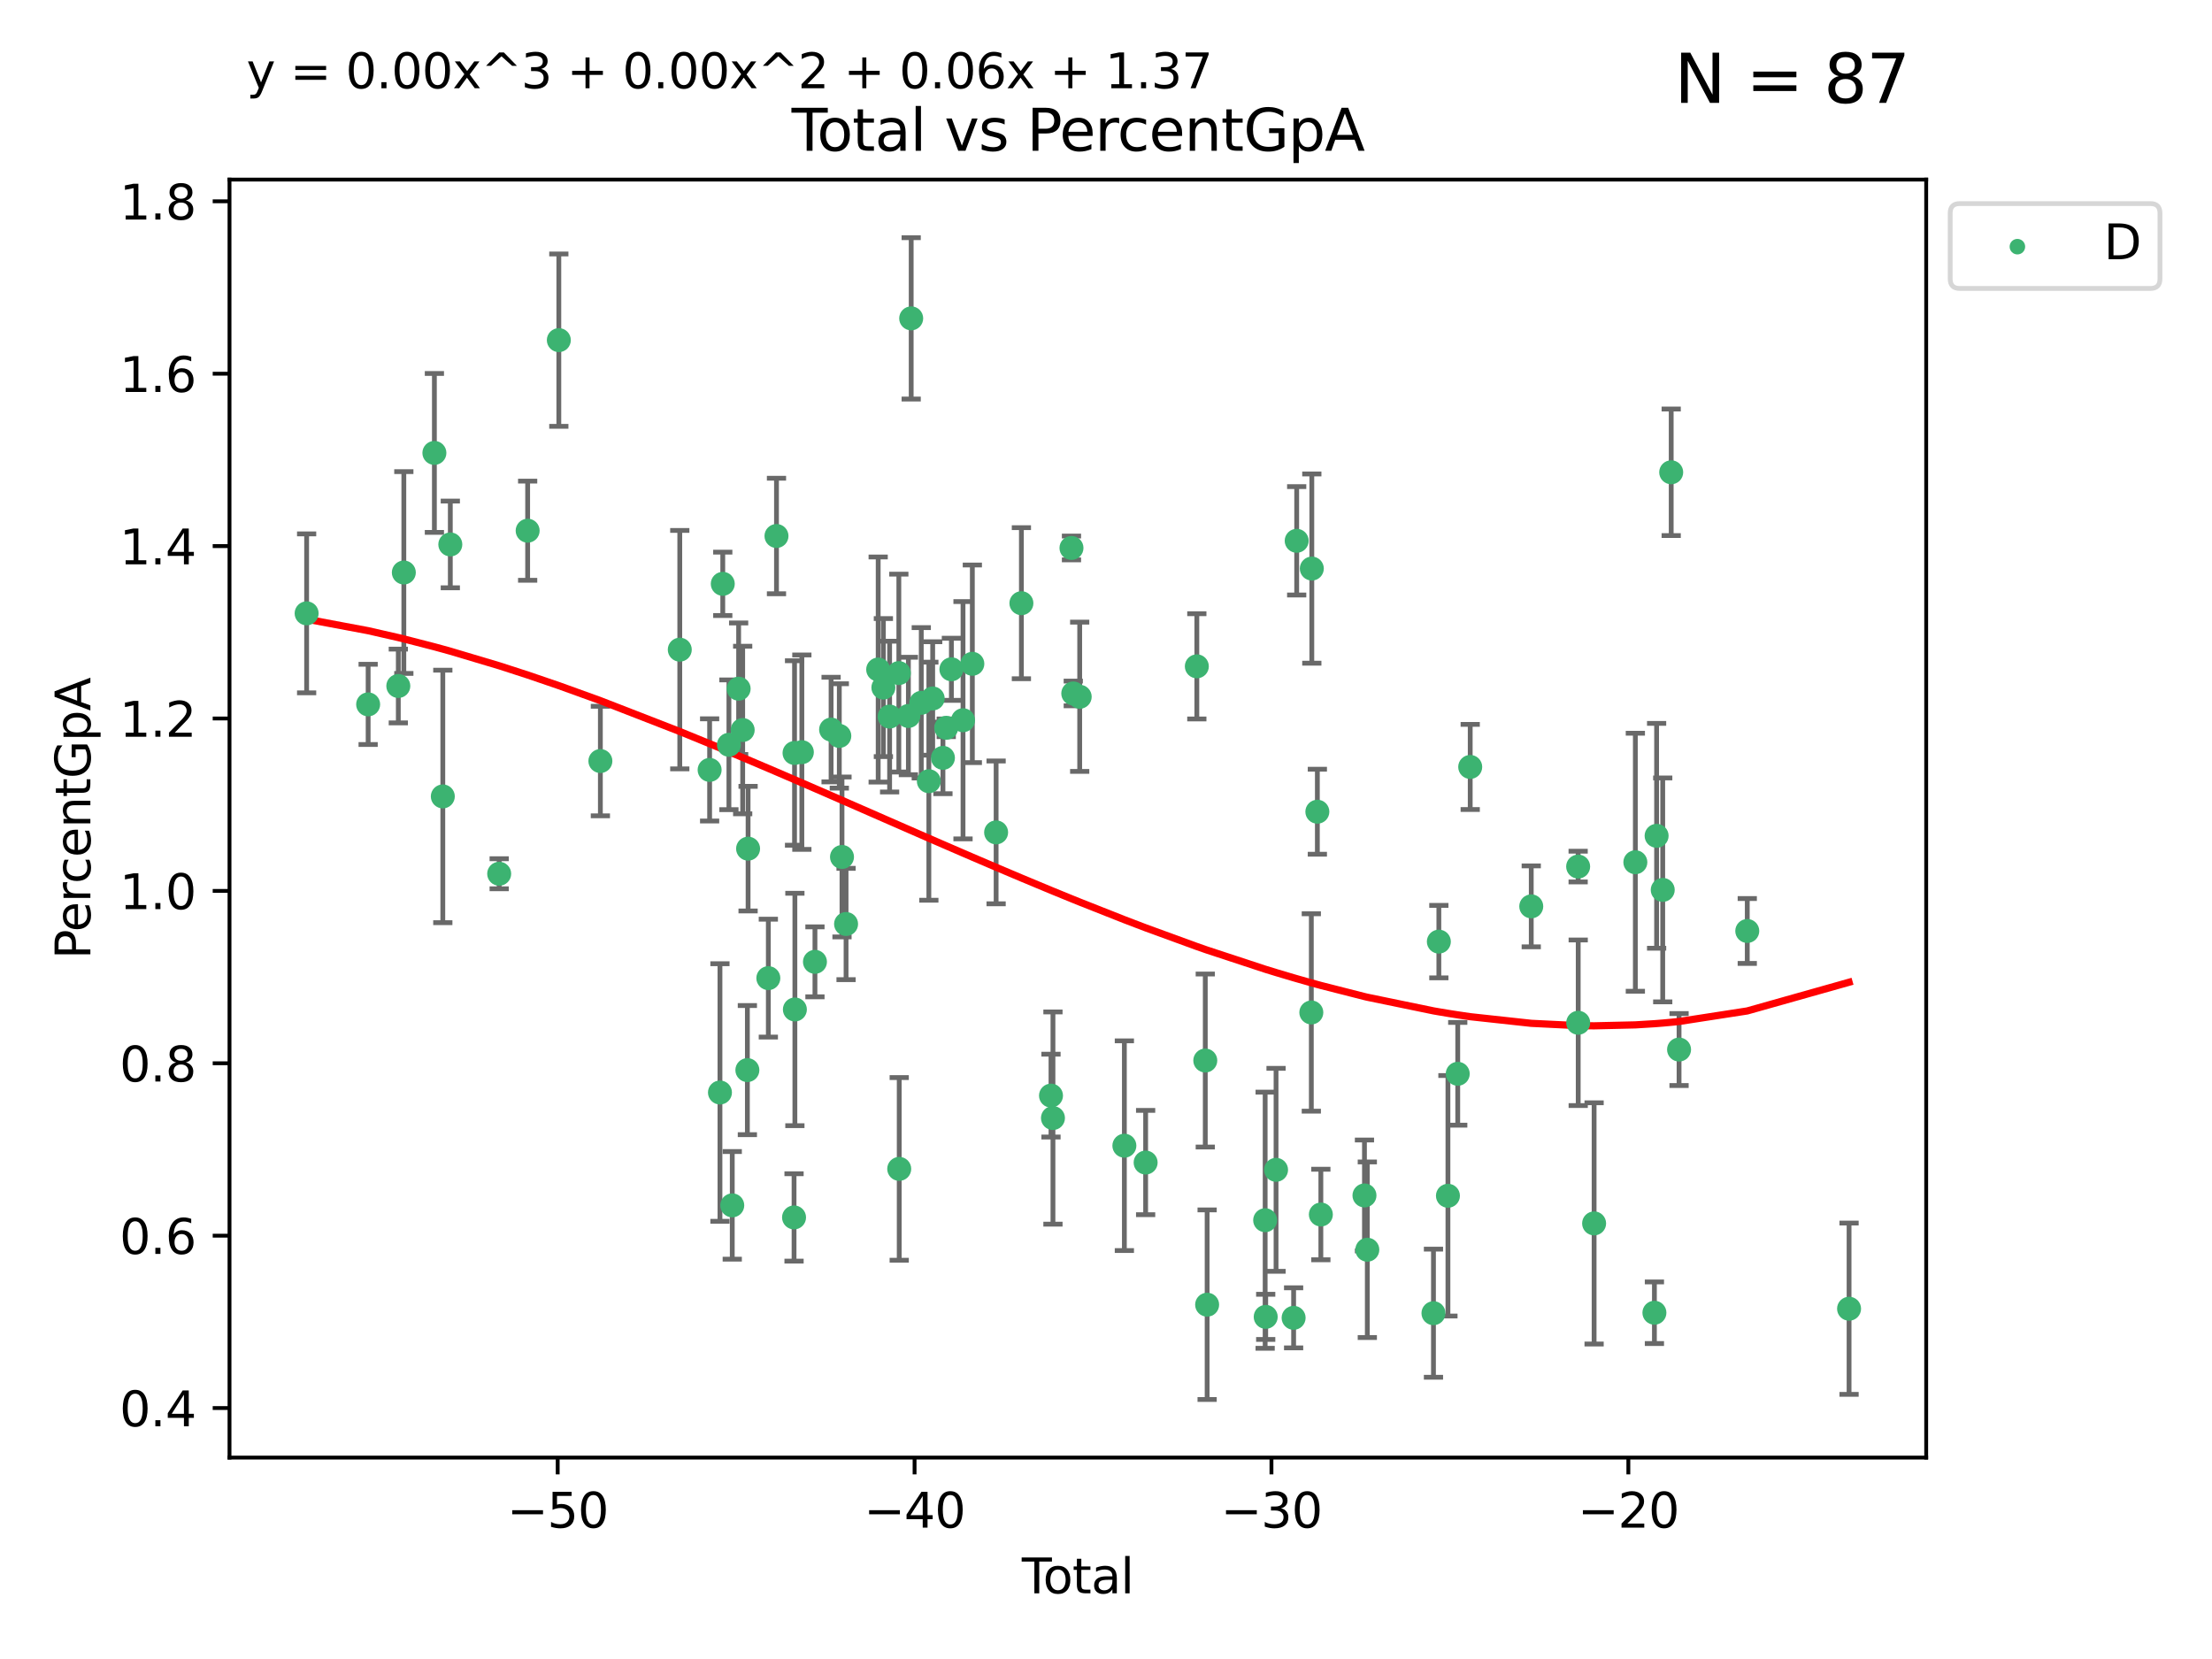<?xml version="1.0" encoding="utf-8" standalone="no"?>
<!DOCTYPE svg PUBLIC "-//W3C//DTD SVG 1.1//EN"
  "http://www.w3.org/Graphics/SVG/1.1/DTD/svg11.dtd">
<svg xmlns:xlink="http://www.w3.org/1999/xlink" width="460.8pt" height="345.6pt" viewBox="0 0 460.8 345.6" xmlns="http://www.w3.org/2000/svg" version="1.1">
 <defs>
  <style type="text/css">*{stroke-linejoin: round; stroke-linecap: butt}</style>
 </defs>
 <g id="figure_1">
  <g id="patch_1">
   <path d="M 0 345.6 
L 460.8 345.6 
L 460.8 0 
L 0 0 
z
" style="fill: #ffffff"/>
  </g>
  <g id="axes_1">
   <g id="patch_2">
    <path d="M 47.81 303.64 
L 401.26 303.64 
L 401.26 37.411 
L 47.81 37.411 
z
" style="fill: #ffffff"/>
   </g>
   <g id="PathCollection_1">
    <defs>
     <path id="m6fe0571080" d="M 0 1.118 
C 0.297 1.118 0.581 1 0.791 0.791 
C 1 0.581 1.118 0.297 1.118 0 
C 1.118 -0.297 1 -0.581 0.791 -0.791 
C 0.581 -1 0.297 -1.118 0 -1.118 
C -0.297 -1.118 -0.581 -1 -0.791 -0.791 
C -1 -0.581 -1.118 -0.297 -1.118 0 
C -1.118 0.297 -1 0.581 -0.791 0.791 
C -0.581 1 -0.297 1.118 0 1.118 
z
" style="stroke: #3cb371"/>
    </defs>
    <g clip-path="url(#p26da3b4611)">
     <use xlink:href="#m6fe0571080" x="63.876" y="127.772" style="fill: #3cb371; stroke: #3cb371"/>
     <use xlink:href="#m6fe0571080" x="76.691" y="146.735" style="fill: #3cb371; stroke: #3cb371"/>
     <use xlink:href="#m6fe0571080" x="82.975" y="142.904" style="fill: #3cb371; stroke: #3cb371"/>
     <use xlink:href="#m6fe0571080" x="84.126" y="119.264" style="fill: #3cb371; stroke: #3cb371"/>
     <use xlink:href="#m6fe0571080" x="90.492" y="94.352" style="fill: #3cb371; stroke: #3cb371"/>
     <use xlink:href="#m6fe0571080" x="92.246" y="165.908" style="fill: #3cb371; stroke: #3cb371"/>
     <use xlink:href="#m6fe0571080" x="93.809" y="113.415" style="fill: #3cb371; stroke: #3cb371"/>
     <use xlink:href="#m6fe0571080" x="103.989" y="182.02" style="fill: #3cb371; stroke: #3cb371"/>
     <use xlink:href="#m6fe0571080" x="109.919" y="110.554" style="fill: #3cb371; stroke: #3cb371"/>
     <use xlink:href="#m6fe0571080" x="116.415" y="70.855" style="fill: #3cb371; stroke: #3cb371"/>
     <use xlink:href="#m6fe0571080" x="125.07" y="158.539" style="fill: #3cb371; stroke: #3cb371"/>
     <use xlink:href="#m6fe0571080" x="141.611" y="135.337" style="fill: #3cb371; stroke: #3cb371"/>
     <use xlink:href="#m6fe0571080" x="147.827" y="160.386" style="fill: #3cb371; stroke: #3cb371"/>
     <use xlink:href="#m6fe0571080" x="149.98" y="227.589" style="fill: #3cb371; stroke: #3cb371"/>
     <use xlink:href="#m6fe0571080" x="150.566" y="121.623" style="fill: #3cb371; stroke: #3cb371"/>
     <use xlink:href="#m6fe0571080" x="151.847" y="155.152" style="fill: #3cb371; stroke: #3cb371"/>
     <use xlink:href="#m6fe0571080" x="152.542" y="251.099" style="fill: #3cb371; stroke: #3cb371"/>
     <use xlink:href="#m6fe0571080" x="153.873" y="143.473" style="fill: #3cb371; stroke: #3cb371"/>
     <use xlink:href="#m6fe0571080" x="154.714" y="152.076" style="fill: #3cb371; stroke: #3cb371"/>
     <use xlink:href="#m6fe0571080" x="155.692" y="222.922" style="fill: #3cb371; stroke: #3cb371"/>
     <use xlink:href="#m6fe0571080" x="155.84" y="176.791" style="fill: #3cb371; stroke: #3cb371"/>
     <use xlink:href="#m6fe0571080" x="160.059" y="203.764" style="fill: #3cb371; stroke: #3cb371"/>
     <use xlink:href="#m6fe0571080" x="161.756" y="111.658" style="fill: #3cb371; stroke: #3cb371"/>
     <use xlink:href="#m6fe0571080" x="165.414" y="253.611" style="fill: #3cb371; stroke: #3cb371"/>
     <use xlink:href="#m6fe0571080" x="165.517" y="156.861" style="fill: #3cb371; stroke: #3cb371"/>
     <use xlink:href="#m6fe0571080" x="165.589" y="210.291" style="fill: #3cb371; stroke: #3cb371"/>
     <use xlink:href="#m6fe0571080" x="167.041" y="156.692" style="fill: #3cb371; stroke: #3cb371"/>
     <use xlink:href="#m6fe0571080" x="169.77" y="200.368" style="fill: #3cb371; stroke: #3cb371"/>
     <use xlink:href="#m6fe0571080" x="173.132" y="151.982" style="fill: #3cb371; stroke: #3cb371"/>
     <use xlink:href="#m6fe0571080" x="174.844" y="153.308" style="fill: #3cb371; stroke: #3cb371"/>
     <use xlink:href="#m6fe0571080" x="175.403" y="178.52" style="fill: #3cb371; stroke: #3cb371"/>
     <use xlink:href="#m6fe0571080" x="176.251" y="192.485" style="fill: #3cb371; stroke: #3cb371"/>
     <use xlink:href="#m6fe0571080" x="182.941" y="139.475" style="fill: #3cb371; stroke: #3cb371"/>
     <use xlink:href="#m6fe0571080" x="184.025" y="143.232" style="fill: #3cb371; stroke: #3cb371"/>
     <use xlink:href="#m6fe0571080" x="185.323" y="149.277" style="fill: #3cb371; stroke: #3cb371"/>
     <use xlink:href="#m6fe0571080" x="187.245" y="140.217" style="fill: #3cb371; stroke: #3cb371"/>
     <use xlink:href="#m6fe0571080" x="187.324" y="243.5" style="fill: #3cb371; stroke: #3cb371"/>
     <use xlink:href="#m6fe0571080" x="189.234" y="149.152" style="fill: #3cb371; stroke: #3cb371"/>
     <use xlink:href="#m6fe0571080" x="189.817" y="66.321" style="fill: #3cb371; stroke: #3cb371"/>
     <use xlink:href="#m6fe0571080" x="191.918" y="146.41" style="fill: #3cb371; stroke: #3cb371"/>
     <use xlink:href="#m6fe0571080" x="193.497" y="162.739" style="fill: #3cb371; stroke: #3cb371"/>
     <use xlink:href="#m6fe0571080" x="194.297" y="145.502" style="fill: #3cb371; stroke: #3cb371"/>
     <use xlink:href="#m6fe0571080" x="196.431" y="157.878" style="fill: #3cb371; stroke: #3cb371"/>
     <use xlink:href="#m6fe0571080" x="197.119" y="151.614" style="fill: #3cb371; stroke: #3cb371"/>
     <use xlink:href="#m6fe0571080" x="198.192" y="139.426" style="fill: #3cb371; stroke: #3cb371"/>
     <use xlink:href="#m6fe0571080" x="200.614" y="150.037" style="fill: #3cb371; stroke: #3cb371"/>
     <use xlink:href="#m6fe0571080" x="202.556" y="138.282" style="fill: #3cb371; stroke: #3cb371"/>
     <use xlink:href="#m6fe0571080" x="207.509" y="173.402" style="fill: #3cb371; stroke: #3cb371"/>
     <use xlink:href="#m6fe0571080" x="212.776" y="125.658" style="fill: #3cb371; stroke: #3cb371"/>
     <use xlink:href="#m6fe0571080" x="218.942" y="228.235" style="fill: #3cb371; stroke: #3cb371"/>
     <use xlink:href="#m6fe0571080" x="219.35" y="232.908" style="fill: #3cb371; stroke: #3cb371"/>
     <use xlink:href="#m6fe0571080" x="223.208" y="114.15" style="fill: #3cb371; stroke: #3cb371"/>
     <use xlink:href="#m6fe0571080" x="223.582" y="144.457" style="fill: #3cb371; stroke: #3cb371"/>
     <use xlink:href="#m6fe0571080" x="224.92" y="145.151" style="fill: #3cb371; stroke: #3cb371"/>
     <use xlink:href="#m6fe0571080" x="234.227" y="238.67" style="fill: #3cb371; stroke: #3cb371"/>
     <use xlink:href="#m6fe0571080" x="238.657" y="242.181" style="fill: #3cb371; stroke: #3cb371"/>
     <use xlink:href="#m6fe0571080" x="249.322" y="138.809" style="fill: #3cb371; stroke: #3cb371"/>
     <use xlink:href="#m6fe0571080" x="251.082" y="220.927" style="fill: #3cb371; stroke: #3cb371"/>
     <use xlink:href="#m6fe0571080" x="251.467" y="271.791" style="fill: #3cb371; stroke: #3cb371"/>
     <use xlink:href="#m6fe0571080" x="263.555" y="254.191" style="fill: #3cb371; stroke: #3cb371"/>
     <use xlink:href="#m6fe0571080" x="263.67" y="274.328" style="fill: #3cb371; stroke: #3cb371"/>
     <use xlink:href="#m6fe0571080" x="265.825" y="243.697" style="fill: #3cb371; stroke: #3cb371"/>
     <use xlink:href="#m6fe0571080" x="269.484" y="274.529" style="fill: #3cb371; stroke: #3cb371"/>
     <use xlink:href="#m6fe0571080" x="270.124" y="112.659" style="fill: #3cb371; stroke: #3cb371"/>
     <use xlink:href="#m6fe0571080" x="273.172" y="210.914" style="fill: #3cb371; stroke: #3cb371"/>
     <use xlink:href="#m6fe0571080" x="273.276" y="118.443" style="fill: #3cb371; stroke: #3cb371"/>
     <use xlink:href="#m6fe0571080" x="274.43" y="169.096" style="fill: #3cb371; stroke: #3cb371"/>
     <use xlink:href="#m6fe0571080" x="275.159" y="253.004" style="fill: #3cb371; stroke: #3cb371"/>
     <use xlink:href="#m6fe0571080" x="284.243" y="249.034" style="fill: #3cb371; stroke: #3cb371"/>
     <use xlink:href="#m6fe0571080" x="284.837" y="260.341" style="fill: #3cb371; stroke: #3cb371"/>
     <use xlink:href="#m6fe0571080" x="298.617" y="273.563" style="fill: #3cb371; stroke: #3cb371"/>
     <use xlink:href="#m6fe0571080" x="299.739" y="196.157" style="fill: #3cb371; stroke: #3cb371"/>
     <use xlink:href="#m6fe0571080" x="301.632" y="249.102" style="fill: #3cb371; stroke: #3cb371"/>
     <use xlink:href="#m6fe0571080" x="303.674" y="223.692" style="fill: #3cb371; stroke: #3cb371"/>
     <use xlink:href="#m6fe0571080" x="306.272" y="159.768" style="fill: #3cb371; stroke: #3cb371"/>
     <use xlink:href="#m6fe0571080" x="318.987" y="188.813" style="fill: #3cb371; stroke: #3cb371"/>
     <use xlink:href="#m6fe0571080" x="328.757" y="180.523" style="fill: #3cb371; stroke: #3cb371"/>
     <use xlink:href="#m6fe0571080" x="328.77" y="213.06" style="fill: #3cb371; stroke: #3cb371"/>
     <use xlink:href="#m6fe0571080" x="332.082" y="254.857" style="fill: #3cb371; stroke: #3cb371"/>
     <use xlink:href="#m6fe0571080" x="340.673" y="179.62" style="fill: #3cb371; stroke: #3cb371"/>
     <use xlink:href="#m6fe0571080" x="344.645" y="273.467" style="fill: #3cb371; stroke: #3cb371"/>
     <use xlink:href="#m6fe0571080" x="345.102" y="174.115" style="fill: #3cb371; stroke: #3cb371"/>
     <use xlink:href="#m6fe0571080" x="346.377" y="185.382" style="fill: #3cb371; stroke: #3cb371"/>
     <use xlink:href="#m6fe0571080" x="348.141" y="98.386" style="fill: #3cb371; stroke: #3cb371"/>
     <use xlink:href="#m6fe0571080" x="349.778" y="218.64" style="fill: #3cb371; stroke: #3cb371"/>
     <use xlink:href="#m6fe0571080" x="363.988" y="193.941" style="fill: #3cb371; stroke: #3cb371"/>
     <use xlink:href="#m6fe0571080" x="385.194" y="272.631" style="fill: #3cb371; stroke: #3cb371"/>
    </g>
   </g>
   <g id="matplotlib.axis_1">
    <g id="xtick_1">
     <g id="line2d_1">
      <defs>
       <path id="mb9e7eb8cb6" d="M 0 0 
L 0 3.5 
" style="stroke: #000000; stroke-width: 0.8"/>
      </defs>
      <g>
       <use xlink:href="#mb9e7eb8cb6" x="116.176" y="303.64" style="stroke: #000000; stroke-width: 0.8"/>
      </g>
     </g>
     <g id="text_1">
      <!-- −50 -->
      <g transform="translate(105.624 318.238)scale(0.1 -0.1)">
       <defs>
        <path id="DejaVuSans-2212" d="M 678 2272 
L 4684 2272 
L 4684 1741 
L 678 1741 
L 678 2272 
z
" transform="scale(0.016)"/>
        <path id="DejaVuSans-35" d="M 691 4666 
L 3169 4666 
L 3169 4134 
L 1269 4134 
L 1269 2991 
Q 1406 3038 1543 3061 
Q 1681 3084 1819 3084 
Q 2600 3084 3056 2656 
Q 3513 2228 3513 1497 
Q 3513 744 3044 326 
Q 2575 -91 1722 -91 
Q 1428 -91 1123 -41 
Q 819 9 494 109 
L 494 744 
Q 775 591 1075 516 
Q 1375 441 1709 441 
Q 2250 441 2565 725 
Q 2881 1009 2881 1497 
Q 2881 1984 2565 2268 
Q 2250 2553 1709 2553 
Q 1456 2553 1204 2497 
Q 953 2441 691 2322 
L 691 4666 
z
" transform="scale(0.016)"/>
        <path id="DejaVuSans-30" d="M 2034 4250 
Q 1547 4250 1301 3770 
Q 1056 3291 1056 2328 
Q 1056 1369 1301 889 
Q 1547 409 2034 409 
Q 2525 409 2770 889 
Q 3016 1369 3016 2328 
Q 3016 3291 2770 3770 
Q 2525 4250 2034 4250 
z
M 2034 4750 
Q 2819 4750 3233 4129 
Q 3647 3509 3647 2328 
Q 3647 1150 3233 529 
Q 2819 -91 2034 -91 
Q 1250 -91 836 529 
Q 422 1150 422 2328 
Q 422 3509 836 4129 
Q 1250 4750 2034 4750 
z
" transform="scale(0.016)"/>
       </defs>
       <use xlink:href="#DejaVuSans-2212"/>
       <use xlink:href="#DejaVuSans-35" x="83.789"/>
       <use xlink:href="#DejaVuSans-30" x="147.412"/>
      </g>
     </g>
    </g>
    <g id="xtick_2">
     <g id="line2d_2">
      <g>
       <use xlink:href="#mb9e7eb8cb6" x="190.522" y="303.64" style="stroke: #000000; stroke-width: 0.8"/>
      </g>
     </g>
     <g id="text_2">
      <!-- −40 -->
      <g transform="translate(179.97 318.238)scale(0.1 -0.1)">
       <defs>
        <path id="DejaVuSans-34" d="M 2419 4116 
L 825 1625 
L 2419 1625 
L 2419 4116 
z
M 2253 4666 
L 3047 4666 
L 3047 1625 
L 3713 1625 
L 3713 1100 
L 3047 1100 
L 3047 0 
L 2419 0 
L 2419 1100 
L 313 1100 
L 313 1709 
L 2253 4666 
z
" transform="scale(0.016)"/>
       </defs>
       <use xlink:href="#DejaVuSans-2212"/>
       <use xlink:href="#DejaVuSans-34" x="83.789"/>
       <use xlink:href="#DejaVuSans-30" x="147.412"/>
      </g>
     </g>
    </g>
    <g id="xtick_3">
     <g id="line2d_3">
      <g>
       <use xlink:href="#mb9e7eb8cb6" x="264.868" y="303.64" style="stroke: #000000; stroke-width: 0.8"/>
      </g>
     </g>
     <g id="text_3">
      <!-- −30 -->
      <g transform="translate(254.316 318.238)scale(0.1 -0.1)">
       <defs>
        <path id="DejaVuSans-33" d="M 2597 2516 
Q 3050 2419 3304 2112 
Q 3559 1806 3559 1356 
Q 3559 666 3084 287 
Q 2609 -91 1734 -91 
Q 1441 -91 1130 -33 
Q 819 25 488 141 
L 488 750 
Q 750 597 1062 519 
Q 1375 441 1716 441 
Q 2309 441 2620 675 
Q 2931 909 2931 1356 
Q 2931 1769 2642 2001 
Q 2353 2234 1838 2234 
L 1294 2234 
L 1294 2753 
L 1863 2753 
Q 2328 2753 2575 2939 
Q 2822 3125 2822 3475 
Q 2822 3834 2567 4026 
Q 2313 4219 1838 4219 
Q 1578 4219 1281 4162 
Q 984 4106 628 3988 
L 628 4550 
Q 988 4650 1302 4700 
Q 1616 4750 1894 4750 
Q 2613 4750 3031 4423 
Q 3450 4097 3450 3541 
Q 3450 3153 3228 2886 
Q 3006 2619 2597 2516 
z
" transform="scale(0.016)"/>
       </defs>
       <use xlink:href="#DejaVuSans-2212"/>
       <use xlink:href="#DejaVuSans-33" x="83.789"/>
       <use xlink:href="#DejaVuSans-30" x="147.412"/>
      </g>
     </g>
    </g>
    <g id="xtick_4">
     <g id="line2d_4">
      <g>
       <use xlink:href="#mb9e7eb8cb6" x="339.214" y="303.64" style="stroke: #000000; stroke-width: 0.8"/>
      </g>
     </g>
     <g id="text_4">
      <!-- −20 -->
      <g transform="translate(328.662 318.238)scale(0.1 -0.1)">
       <defs>
        <path id="DejaVuSans-32" d="M 1228 531 
L 3431 531 
L 3431 0 
L 469 0 
L 469 531 
Q 828 903 1448 1529 
Q 2069 2156 2228 2338 
Q 2531 2678 2651 2914 
Q 2772 3150 2772 3378 
Q 2772 3750 2511 3984 
Q 2250 4219 1831 4219 
Q 1534 4219 1204 4116 
Q 875 4013 500 3803 
L 500 4441 
Q 881 4594 1212 4672 
Q 1544 4750 1819 4750 
Q 2544 4750 2975 4387 
Q 3406 4025 3406 3419 
Q 3406 3131 3298 2873 
Q 3191 2616 2906 2266 
Q 2828 2175 2409 1742 
Q 1991 1309 1228 531 
z
" transform="scale(0.016)"/>
       </defs>
       <use xlink:href="#DejaVuSans-2212"/>
       <use xlink:href="#DejaVuSans-32" x="83.789"/>
       <use xlink:href="#DejaVuSans-30" x="147.412"/>
      </g>
     </g>
    </g>
    <g id="text_5">
     <!-- Total -->
     <g transform="translate(212.858 331.917)scale(0.1 -0.1)">
      <defs>
       <path id="DejaVuSans-54" d="M -19 4666 
L 3928 4666 
L 3928 4134 
L 2272 4134 
L 2272 0 
L 1638 0 
L 1638 4134 
L -19 4134 
L -19 4666 
z
" transform="scale(0.016)"/>
       <path id="DejaVuSans-6f" d="M 1959 3097 
Q 1497 3097 1228 2736 
Q 959 2375 959 1747 
Q 959 1119 1226 758 
Q 1494 397 1959 397 
Q 2419 397 2687 759 
Q 2956 1122 2956 1747 
Q 2956 2369 2687 2733 
Q 2419 3097 1959 3097 
z
M 1959 3584 
Q 2709 3584 3137 3096 
Q 3566 2609 3566 1747 
Q 3566 888 3137 398 
Q 2709 -91 1959 -91 
Q 1206 -91 779 398 
Q 353 888 353 1747 
Q 353 2609 779 3096 
Q 1206 3584 1959 3584 
z
" transform="scale(0.016)"/>
       <path id="DejaVuSans-74" d="M 1172 4494 
L 1172 3500 
L 2356 3500 
L 2356 3053 
L 1172 3053 
L 1172 1153 
Q 1172 725 1289 603 
Q 1406 481 1766 481 
L 2356 481 
L 2356 0 
L 1766 0 
Q 1100 0 847 248 
Q 594 497 594 1153 
L 594 3053 
L 172 3053 
L 172 3500 
L 594 3500 
L 594 4494 
L 1172 4494 
z
" transform="scale(0.016)"/>
       <path id="DejaVuSans-61" d="M 2194 1759 
Q 1497 1759 1228 1600 
Q 959 1441 959 1056 
Q 959 750 1161 570 
Q 1363 391 1709 391 
Q 2188 391 2477 730 
Q 2766 1069 2766 1631 
L 2766 1759 
L 2194 1759 
z
M 3341 1997 
L 3341 0 
L 2766 0 
L 2766 531 
Q 2569 213 2275 61 
Q 1981 -91 1556 -91 
Q 1019 -91 701 211 
Q 384 513 384 1019 
Q 384 1609 779 1909 
Q 1175 2209 1959 2209 
L 2766 2209 
L 2766 2266 
Q 2766 2663 2505 2880 
Q 2244 3097 1772 3097 
Q 1472 3097 1187 3025 
Q 903 2953 641 2809 
L 641 3341 
Q 956 3463 1253 3523 
Q 1550 3584 1831 3584 
Q 2591 3584 2966 3190 
Q 3341 2797 3341 1997 
z
" transform="scale(0.016)"/>
       <path id="DejaVuSans-6c" d="M 603 4863 
L 1178 4863 
L 1178 0 
L 603 0 
L 603 4863 
z
" transform="scale(0.016)"/>
      </defs>
      <use xlink:href="#DejaVuSans-54"/>
      <use xlink:href="#DejaVuSans-6f" x="44.084"/>
      <use xlink:href="#DejaVuSans-74" x="105.266"/>
      <use xlink:href="#DejaVuSans-61" x="144.475"/>
      <use xlink:href="#DejaVuSans-6c" x="205.754"/>
     </g>
    </g>
   </g>
   <g id="matplotlib.axis_2">
    <g id="ytick_1">
     <g id="line2d_5">
      <defs>
       <path id="mca0e3afcd3" d="M 0 0 
L -3.5 0 
" style="stroke: #000000; stroke-width: 0.8"/>
      </defs>
      <g>
       <use xlink:href="#mca0e3afcd3" x="47.81" y="293.324" style="stroke: #000000; stroke-width: 0.8"/>
      </g>
     </g>
     <g id="text_6">
      <!-- 0.4 -->
      <g transform="translate(24.907 297.124)scale(0.1 -0.1)">
       <defs>
        <path id="DejaVuSans-2e" d="M 684 794 
L 1344 794 
L 1344 0 
L 684 0 
L 684 794 
z
" transform="scale(0.016)"/>
       </defs>
       <use xlink:href="#DejaVuSans-30"/>
       <use xlink:href="#DejaVuSans-2e" x="63.623"/>
       <use xlink:href="#DejaVuSans-34" x="95.41"/>
      </g>
     </g>
    </g>
    <g id="ytick_2">
     <g id="line2d_6">
      <g>
       <use xlink:href="#mca0e3afcd3" x="47.81" y="257.412" style="stroke: #000000; stroke-width: 0.8"/>
      </g>
     </g>
     <g id="text_7">
      <!-- 0.6 -->
      <g transform="translate(24.907 261.211)scale(0.1 -0.1)">
       <defs>
        <path id="DejaVuSans-36" d="M 2113 2584 
Q 1688 2584 1439 2293 
Q 1191 2003 1191 1497 
Q 1191 994 1439 701 
Q 1688 409 2113 409 
Q 2538 409 2786 701 
Q 3034 994 3034 1497 
Q 3034 2003 2786 2293 
Q 2538 2584 2113 2584 
z
M 3366 4563 
L 3366 3988 
Q 3128 4100 2886 4159 
Q 2644 4219 2406 4219 
Q 1781 4219 1451 3797 
Q 1122 3375 1075 2522 
Q 1259 2794 1537 2939 
Q 1816 3084 2150 3084 
Q 2853 3084 3261 2657 
Q 3669 2231 3669 1497 
Q 3669 778 3244 343 
Q 2819 -91 2113 -91 
Q 1303 -91 875 529 
Q 447 1150 447 2328 
Q 447 3434 972 4092 
Q 1497 4750 2381 4750 
Q 2619 4750 2861 4703 
Q 3103 4656 3366 4563 
z
" transform="scale(0.016)"/>
       </defs>
       <use xlink:href="#DejaVuSans-30"/>
       <use xlink:href="#DejaVuSans-2e" x="63.623"/>
       <use xlink:href="#DejaVuSans-36" x="95.41"/>
      </g>
     </g>
    </g>
    <g id="ytick_3">
     <g id="line2d_7">
      <g>
       <use xlink:href="#mca0e3afcd3" x="47.81" y="221.5" style="stroke: #000000; stroke-width: 0.8"/>
      </g>
     </g>
     <g id="text_8">
      <!-- 0.8 -->
      <g transform="translate(24.907 225.299)scale(0.1 -0.1)">
       <defs>
        <path id="DejaVuSans-38" d="M 2034 2216 
Q 1584 2216 1326 1975 
Q 1069 1734 1069 1313 
Q 1069 891 1326 650 
Q 1584 409 2034 409 
Q 2484 409 2743 651 
Q 3003 894 3003 1313 
Q 3003 1734 2745 1975 
Q 2488 2216 2034 2216 
z
M 1403 2484 
Q 997 2584 770 2862 
Q 544 3141 544 3541 
Q 544 4100 942 4425 
Q 1341 4750 2034 4750 
Q 2731 4750 3128 4425 
Q 3525 4100 3525 3541 
Q 3525 3141 3298 2862 
Q 3072 2584 2669 2484 
Q 3125 2378 3379 2068 
Q 3634 1759 3634 1313 
Q 3634 634 3220 271 
Q 2806 -91 2034 -91 
Q 1263 -91 848 271 
Q 434 634 434 1313 
Q 434 1759 690 2068 
Q 947 2378 1403 2484 
z
M 1172 3481 
Q 1172 3119 1398 2916 
Q 1625 2713 2034 2713 
Q 2441 2713 2670 2916 
Q 2900 3119 2900 3481 
Q 2900 3844 2670 4047 
Q 2441 4250 2034 4250 
Q 1625 4250 1398 4047 
Q 1172 3844 1172 3481 
z
" transform="scale(0.016)"/>
       </defs>
       <use xlink:href="#DejaVuSans-30"/>
       <use xlink:href="#DejaVuSans-2e" x="63.623"/>
       <use xlink:href="#DejaVuSans-38" x="95.41"/>
      </g>
     </g>
    </g>
    <g id="ytick_4">
     <g id="line2d_8">
      <g>
       <use xlink:href="#mca0e3afcd3" x="47.81" y="185.587" style="stroke: #000000; stroke-width: 0.8"/>
      </g>
     </g>
     <g id="text_9">
      <!-- 1.0 -->
      <g transform="translate(24.907 189.387)scale(0.1 -0.1)">
       <defs>
        <path id="DejaVuSans-31" d="M 794 531 
L 1825 531 
L 1825 4091 
L 703 3866 
L 703 4441 
L 1819 4666 
L 2450 4666 
L 2450 531 
L 3481 531 
L 3481 0 
L 794 0 
L 794 531 
z
" transform="scale(0.016)"/>
       </defs>
       <use xlink:href="#DejaVuSans-31"/>
       <use xlink:href="#DejaVuSans-2e" x="63.623"/>
       <use xlink:href="#DejaVuSans-30" x="95.41"/>
      </g>
     </g>
    </g>
    <g id="ytick_5">
     <g id="line2d_9">
      <g>
       <use xlink:href="#mca0e3afcd3" x="47.81" y="149.675" style="stroke: #000000; stroke-width: 0.8"/>
      </g>
     </g>
     <g id="text_10">
      <!-- 1.2 -->
      <g transform="translate(24.907 153.474)scale(0.1 -0.1)">
       <use xlink:href="#DejaVuSans-31"/>
       <use xlink:href="#DejaVuSans-2e" x="63.623"/>
       <use xlink:href="#DejaVuSans-32" x="95.41"/>
      </g>
     </g>
    </g>
    <g id="ytick_6">
     <g id="line2d_10">
      <g>
       <use xlink:href="#mca0e3afcd3" x="47.81" y="113.763" style="stroke: #000000; stroke-width: 0.8"/>
      </g>
     </g>
     <g id="text_11">
      <!-- 1.4 -->
      <g transform="translate(24.907 117.562)scale(0.1 -0.1)">
       <use xlink:href="#DejaVuSans-31"/>
       <use xlink:href="#DejaVuSans-2e" x="63.623"/>
       <use xlink:href="#DejaVuSans-34" x="95.41"/>
      </g>
     </g>
    </g>
    <g id="ytick_7">
     <g id="line2d_11">
      <g>
       <use xlink:href="#mca0e3afcd3" x="47.81" y="77.85" style="stroke: #000000; stroke-width: 0.8"/>
      </g>
     </g>
     <g id="text_12">
      <!-- 1.6 -->
      <g transform="translate(24.907 81.65)scale(0.1 -0.1)">
       <use xlink:href="#DejaVuSans-31"/>
       <use xlink:href="#DejaVuSans-2e" x="63.623"/>
       <use xlink:href="#DejaVuSans-36" x="95.41"/>
      </g>
     </g>
    </g>
    <g id="ytick_8">
     <g id="line2d_12">
      <g>
       <use xlink:href="#mca0e3afcd3" x="47.81" y="41.938" style="stroke: #000000; stroke-width: 0.8"/>
      </g>
     </g>
     <g id="text_13">
      <!-- 1.8 -->
      <g transform="translate(24.907 45.737)scale(0.1 -0.1)">
       <use xlink:href="#DejaVuSans-31"/>
       <use xlink:href="#DejaVuSans-2e" x="63.623"/>
       <use xlink:href="#DejaVuSans-38" x="95.41"/>
      </g>
     </g>
    </g>
    <g id="text_14">
     <!-- PercentGpA -->
     <g transform="translate(18.827 199.802)rotate(-90)scale(0.1 -0.1)">
      <defs>
       <path id="DejaVuSans-50" d="M 1259 4147 
L 1259 2394 
L 2053 2394 
Q 2494 2394 2734 2622 
Q 2975 2850 2975 3272 
Q 2975 3691 2734 3919 
Q 2494 4147 2053 4147 
L 1259 4147 
z
M 628 4666 
L 2053 4666 
Q 2838 4666 3239 4311 
Q 3641 3956 3641 3272 
Q 3641 2581 3239 2228 
Q 2838 1875 2053 1875 
L 1259 1875 
L 1259 0 
L 628 0 
L 628 4666 
z
" transform="scale(0.016)"/>
       <path id="DejaVuSans-65" d="M 3597 1894 
L 3597 1613 
L 953 1613 
Q 991 1019 1311 708 
Q 1631 397 2203 397 
Q 2534 397 2845 478 
Q 3156 559 3463 722 
L 3463 178 
Q 3153 47 2828 -22 
Q 2503 -91 2169 -91 
Q 1331 -91 842 396 
Q 353 884 353 1716 
Q 353 2575 817 3079 
Q 1281 3584 2069 3584 
Q 2775 3584 3186 3129 
Q 3597 2675 3597 1894 
z
M 3022 2063 
Q 3016 2534 2758 2815 
Q 2500 3097 2075 3097 
Q 1594 3097 1305 2825 
Q 1016 2553 972 2059 
L 3022 2063 
z
" transform="scale(0.016)"/>
       <path id="DejaVuSans-72" d="M 2631 2963 
Q 2534 3019 2420 3045 
Q 2306 3072 2169 3072 
Q 1681 3072 1420 2755 
Q 1159 2438 1159 1844 
L 1159 0 
L 581 0 
L 581 3500 
L 1159 3500 
L 1159 2956 
Q 1341 3275 1631 3429 
Q 1922 3584 2338 3584 
Q 2397 3584 2469 3576 
Q 2541 3569 2628 3553 
L 2631 2963 
z
" transform="scale(0.016)"/>
       <path id="DejaVuSans-63" d="M 3122 3366 
L 3122 2828 
Q 2878 2963 2633 3030 
Q 2388 3097 2138 3097 
Q 1578 3097 1268 2742 
Q 959 2388 959 1747 
Q 959 1106 1268 751 
Q 1578 397 2138 397 
Q 2388 397 2633 464 
Q 2878 531 3122 666 
L 3122 134 
Q 2881 22 2623 -34 
Q 2366 -91 2075 -91 
Q 1284 -91 818 406 
Q 353 903 353 1747 
Q 353 2603 823 3093 
Q 1294 3584 2113 3584 
Q 2378 3584 2631 3529 
Q 2884 3475 3122 3366 
z
" transform="scale(0.016)"/>
       <path id="DejaVuSans-6e" d="M 3513 2113 
L 3513 0 
L 2938 0 
L 2938 2094 
Q 2938 2591 2744 2837 
Q 2550 3084 2163 3084 
Q 1697 3084 1428 2787 
Q 1159 2491 1159 1978 
L 1159 0 
L 581 0 
L 581 3500 
L 1159 3500 
L 1159 2956 
Q 1366 3272 1645 3428 
Q 1925 3584 2291 3584 
Q 2894 3584 3203 3211 
Q 3513 2838 3513 2113 
z
" transform="scale(0.016)"/>
       <path id="DejaVuSans-47" d="M 3809 666 
L 3809 1919 
L 2778 1919 
L 2778 2438 
L 4434 2438 
L 4434 434 
Q 4069 175 3628 42 
Q 3188 -91 2688 -91 
Q 1594 -91 976 548 
Q 359 1188 359 2328 
Q 359 3472 976 4111 
Q 1594 4750 2688 4750 
Q 3144 4750 3555 4637 
Q 3966 4525 4313 4306 
L 4313 3634 
Q 3963 3931 3569 4081 
Q 3175 4231 2741 4231 
Q 1884 4231 1454 3753 
Q 1025 3275 1025 2328 
Q 1025 1384 1454 906 
Q 1884 428 2741 428 
Q 3075 428 3337 486 
Q 3600 544 3809 666 
z
" transform="scale(0.016)"/>
       <path id="DejaVuSans-70" d="M 1159 525 
L 1159 -1331 
L 581 -1331 
L 581 3500 
L 1159 3500 
L 1159 2969 
Q 1341 3281 1617 3432 
Q 1894 3584 2278 3584 
Q 2916 3584 3314 3078 
Q 3713 2572 3713 1747 
Q 3713 922 3314 415 
Q 2916 -91 2278 -91 
Q 1894 -91 1617 61 
Q 1341 213 1159 525 
z
M 3116 1747 
Q 3116 2381 2855 2742 
Q 2594 3103 2138 3103 
Q 1681 3103 1420 2742 
Q 1159 2381 1159 1747 
Q 1159 1113 1420 752 
Q 1681 391 2138 391 
Q 2594 391 2855 752 
Q 3116 1113 3116 1747 
z
" transform="scale(0.016)"/>
       <path id="DejaVuSans-41" d="M 2188 4044 
L 1331 1722 
L 3047 1722 
L 2188 4044 
z
M 1831 4666 
L 2547 4666 
L 4325 0 
L 3669 0 
L 3244 1197 
L 1141 1197 
L 716 0 
L 50 0 
L 1831 4666 
z
" transform="scale(0.016)"/>
      </defs>
      <use xlink:href="#DejaVuSans-50"/>
      <use xlink:href="#DejaVuSans-65" x="56.678"/>
      <use xlink:href="#DejaVuSans-72" x="118.201"/>
      <use xlink:href="#DejaVuSans-63" x="157.064"/>
      <use xlink:href="#DejaVuSans-65" x="212.045"/>
      <use xlink:href="#DejaVuSans-6e" x="273.568"/>
      <use xlink:href="#DejaVuSans-74" x="336.947"/>
      <use xlink:href="#DejaVuSans-47" x="376.156"/>
      <use xlink:href="#DejaVuSans-70" x="453.646"/>
      <use xlink:href="#DejaVuSans-41" x="517.123"/>
     </g>
    </g>
   </g>
   <g id="LineCollection_1">
    <path d="M 63.876 144.325 
L 63.876 111.219 
" clip-path="url(#p26da3b4611)" style="fill: none; stroke: #696969"/>
    <path d="M 76.691 155.09 
L 76.691 138.38 
" clip-path="url(#p26da3b4611)" style="fill: none; stroke: #696969"/>
    <path d="M 82.975 150.588 
L 82.975 135.221 
" clip-path="url(#p26da3b4611)" style="fill: none; stroke: #696969"/>
    <path d="M 84.126 140.282 
L 84.126 98.247 
" clip-path="url(#p26da3b4611)" style="fill: none; stroke: #696969"/>
    <path d="M 90.492 110.902 
L 90.492 77.802 
" clip-path="url(#p26da3b4611)" style="fill: none; stroke: #696969"/>
    <path d="M 92.246 192.208 
L 92.246 139.608 
" clip-path="url(#p26da3b4611)" style="fill: none; stroke: #696969"/>
    <path d="M 93.809 122.45 
L 93.809 104.38 
" clip-path="url(#p26da3b4611)" style="fill: none; stroke: #696969"/>
    <path d="M 103.989 185.153 
L 103.989 178.887 
" clip-path="url(#p26da3b4611)" style="fill: none; stroke: #696969"/>
    <path d="M 109.919 120.881 
L 109.919 100.227 
" clip-path="url(#p26da3b4611)" style="fill: none; stroke: #696969"/>
    <path d="M 116.415 88.808 
L 116.415 52.902 
" clip-path="url(#p26da3b4611)" style="fill: none; stroke: #696969"/>
    <path d="M 125.07 169.948 
L 125.07 147.13 
" clip-path="url(#p26da3b4611)" style="fill: none; stroke: #696969"/>
    <path d="M 141.611 160.171 
L 141.611 110.503 
" clip-path="url(#p26da3b4611)" style="fill: none; stroke: #696969"/>
    <path d="M 147.827 171.03 
L 147.827 149.741 
" clip-path="url(#p26da3b4611)" style="fill: none; stroke: #696969"/>
    <path d="M 149.98 254.416 
L 149.98 200.762 
" clip-path="url(#p26da3b4611)" style="fill: none; stroke: #696969"/>
    <path d="M 150.566 128.226 
L 150.566 115.021 
" clip-path="url(#p26da3b4611)" style="fill: none; stroke: #696969"/>
    <path d="M 151.847 168.666 
L 151.847 141.637 
" clip-path="url(#p26da3b4611)" style="fill: none; stroke: #696969"/>
    <path d="M 152.542 262.31 
L 152.542 239.887 
" clip-path="url(#p26da3b4611)" style="fill: none; stroke: #696969"/>
    <path d="M 153.873 157.172 
L 153.873 129.775 
" clip-path="url(#p26da3b4611)" style="fill: none; stroke: #696969"/>
    <path d="M 154.714 169.532 
L 154.714 134.62 
" clip-path="url(#p26da3b4611)" style="fill: none; stroke: #696969"/>
    <path d="M 155.692 236.371 
L 155.692 209.472 
" clip-path="url(#p26da3b4611)" style="fill: none; stroke: #696969"/>
    <path d="M 155.84 189.771 
L 155.84 163.812 
" clip-path="url(#p26da3b4611)" style="fill: none; stroke: #696969"/>
    <path d="M 160.059 216.044 
L 160.059 191.483 
" clip-path="url(#p26da3b4611)" style="fill: none; stroke: #696969"/>
    <path d="M 161.756 123.69 
L 161.756 99.625 
" clip-path="url(#p26da3b4611)" style="fill: none; stroke: #696969"/>
    <path d="M 165.414 262.713 
L 165.414 244.509 
" clip-path="url(#p26da3b4611)" style="fill: none; stroke: #696969"/>
    <path d="M 165.517 176.075 
L 165.517 137.646 
" clip-path="url(#p26da3b4611)" style="fill: none; stroke: #696969"/>
    <path d="M 165.589 234.498 
L 165.589 186.085 
" clip-path="url(#p26da3b4611)" style="fill: none; stroke: #696969"/>
    <path d="M 167.041 176.942 
L 167.041 136.443 
" clip-path="url(#p26da3b4611)" style="fill: none; stroke: #696969"/>
    <path d="M 169.77 207.656 
L 169.77 193.08 
" clip-path="url(#p26da3b4611)" style="fill: none; stroke: #696969"/>
    <path d="M 173.132 162.878 
L 173.132 141.087 
" clip-path="url(#p26da3b4611)" style="fill: none; stroke: #696969"/>
    <path d="M 174.844 164.178 
L 174.844 142.438 
" clip-path="url(#p26da3b4611)" style="fill: none; stroke: #696969"/>
    <path d="M 175.403 195.18 
L 175.403 161.861 
" clip-path="url(#p26da3b4611)" style="fill: none; stroke: #696969"/>
    <path d="M 176.251 204.078 
L 176.251 180.892 
" clip-path="url(#p26da3b4611)" style="fill: none; stroke: #696969"/>
    <path d="M 182.941 162.924 
L 182.941 116.026 
" clip-path="url(#p26da3b4611)" style="fill: none; stroke: #696969"/>
    <path d="M 184.025 157.609 
L 184.025 128.855 
" clip-path="url(#p26da3b4611)" style="fill: none; stroke: #696969"/>
    <path d="M 185.323 164.982 
L 185.323 133.573 
" clip-path="url(#p26da3b4611)" style="fill: none; stroke: #696969"/>
    <path d="M 187.245 160.827 
L 187.245 119.606 
" clip-path="url(#p26da3b4611)" style="fill: none; stroke: #696969"/>
    <path d="M 187.324 262.524 
L 187.324 224.476 
" clip-path="url(#p26da3b4611)" style="fill: none; stroke: #696969"/>
    <path d="M 189.234 161.389 
L 189.234 136.915 
" clip-path="url(#p26da3b4611)" style="fill: none; stroke: #696969"/>
    <path d="M 189.817 83.13 
L 189.817 49.513 
" clip-path="url(#p26da3b4611)" style="fill: none; stroke: #696969"/>
    <path d="M 191.918 162.074 
L 191.918 130.746 
" clip-path="url(#p26da3b4611)" style="fill: none; stroke: #696969"/>
    <path d="M 193.497 187.536 
L 193.497 137.941 
" clip-path="url(#p26da3b4611)" style="fill: none; stroke: #696969"/>
    <path d="M 194.297 157.315 
L 194.297 133.689 
" clip-path="url(#p26da3b4611)" style="fill: none; stroke: #696969"/>
    <path d="M 196.431 165.337 
L 196.431 150.42 
" clip-path="url(#p26da3b4611)" style="fill: none; stroke: #696969"/>
    <path d="M 197.119 153.457 
L 197.119 149.77 
" clip-path="url(#p26da3b4611)" style="fill: none; stroke: #696969"/>
    <path d="M 198.192 145.895 
L 198.192 132.958 
" clip-path="url(#p26da3b4611)" style="fill: none; stroke: #696969"/>
    <path d="M 200.614 174.758 
L 200.614 125.316 
" clip-path="url(#p26da3b4611)" style="fill: none; stroke: #696969"/>
    <path d="M 202.556 158.862 
L 202.556 117.701 
" clip-path="url(#p26da3b4611)" style="fill: none; stroke: #696969"/>
    <path d="M 207.509 188.277 
L 207.509 158.527 
" clip-path="url(#p26da3b4611)" style="fill: none; stroke: #696969"/>
    <path d="M 212.776 141.391 
L 212.776 109.924 
" clip-path="url(#p26da3b4611)" style="fill: none; stroke: #696969"/>
    <path d="M 218.942 236.864 
L 218.942 219.607 
" clip-path="url(#p26da3b4611)" style="fill: none; stroke: #696969"/>
    <path d="M 219.35 255.012 
L 219.35 210.805 
" clip-path="url(#p26da3b4611)" style="fill: none; stroke: #696969"/>
    <path d="M 223.208 116.635 
L 223.208 111.665 
" clip-path="url(#p26da3b4611)" style="fill: none; stroke: #696969"/>
    <path d="M 223.582 147.034 
L 223.582 141.881 
" clip-path="url(#p26da3b4611)" style="fill: none; stroke: #696969"/>
    <path d="M 224.92 160.7 
L 224.92 129.602 
" clip-path="url(#p26da3b4611)" style="fill: none; stroke: #696969"/>
    <path d="M 234.227 260.513 
L 234.227 216.826 
" clip-path="url(#p26da3b4611)" style="fill: none; stroke: #696969"/>
    <path d="M 238.657 253.044 
L 238.657 231.318 
" clip-path="url(#p26da3b4611)" style="fill: none; stroke: #696969"/>
    <path d="M 249.322 149.771 
L 249.322 127.847 
" clip-path="url(#p26da3b4611)" style="fill: none; stroke: #696969"/>
    <path d="M 251.082 238.945 
L 251.082 202.91 
" clip-path="url(#p26da3b4611)" style="fill: none; stroke: #696969"/>
    <path d="M 251.467 291.539 
L 251.467 252.043 
" clip-path="url(#p26da3b4611)" style="fill: none; stroke: #696969"/>
    <path d="M 263.555 280.869 
L 263.555 227.514 
" clip-path="url(#p26da3b4611)" style="fill: none; stroke: #696969"/>
    <path d="M 263.67 279.032 
L 263.67 269.625 
" clip-path="url(#p26da3b4611)" style="fill: none; stroke: #696969"/>
    <path d="M 265.825 264.84 
L 265.825 222.555 
" clip-path="url(#p26da3b4611)" style="fill: none; stroke: #696969"/>
    <path d="M 269.484 280.785 
L 269.484 268.272 
" clip-path="url(#p26da3b4611)" style="fill: none; stroke: #696969"/>
    <path d="M 270.124 123.95 
L 270.124 101.367 
" clip-path="url(#p26da3b4611)" style="fill: none; stroke: #696969"/>
    <path d="M 273.172 231.476 
L 273.172 190.353 
" clip-path="url(#p26da3b4611)" style="fill: none; stroke: #696969"/>
    <path d="M 273.276 138.153 
L 273.276 98.734 
" clip-path="url(#p26da3b4611)" style="fill: none; stroke: #696969"/>
    <path d="M 274.43 177.947 
L 274.43 160.244 
" clip-path="url(#p26da3b4611)" style="fill: none; stroke: #696969"/>
    <path d="M 275.159 262.435 
L 275.159 243.572 
" clip-path="url(#p26da3b4611)" style="fill: none; stroke: #696969"/>
    <path d="M 284.243 260.586 
L 284.243 237.482 
" clip-path="url(#p26da3b4611)" style="fill: none; stroke: #696969"/>
    <path d="M 284.837 278.63 
L 284.837 242.051 
" clip-path="url(#p26da3b4611)" style="fill: none; stroke: #696969"/>
    <path d="M 298.617 286.905 
L 298.617 260.22 
" clip-path="url(#p26da3b4611)" style="fill: none; stroke: #696969"/>
    <path d="M 299.739 203.705 
L 299.739 188.609 
" clip-path="url(#p26da3b4611)" style="fill: none; stroke: #696969"/>
    <path d="M 301.632 274.149 
L 301.632 224.055 
" clip-path="url(#p26da3b4611)" style="fill: none; stroke: #696969"/>
    <path d="M 303.674 234.392 
L 303.674 212.991 
" clip-path="url(#p26da3b4611)" style="fill: none; stroke: #696969"/>
    <path d="M 306.272 168.636 
L 306.272 150.9 
" clip-path="url(#p26da3b4611)" style="fill: none; stroke: #696969"/>
    <path d="M 318.987 197.24 
L 318.987 180.385 
" clip-path="url(#p26da3b4611)" style="fill: none; stroke: #696969"/>
    <path d="M 328.757 183.725 
L 328.757 177.321 
" clip-path="url(#p26da3b4611)" style="fill: none; stroke: #696969"/>
    <path d="M 328.77 230.305 
L 328.77 195.815 
" clip-path="url(#p26da3b4611)" style="fill: none; stroke: #696969"/>
    <path d="M 332.082 279.981 
L 332.082 229.734 
" clip-path="url(#p26da3b4611)" style="fill: none; stroke: #696969"/>
    <path d="M 340.673 206.492 
L 340.673 152.748 
" clip-path="url(#p26da3b4611)" style="fill: none; stroke: #696969"/>
    <path d="M 344.645 279.884 
L 344.645 267.05 
" clip-path="url(#p26da3b4611)" style="fill: none; stroke: #696969"/>
    <path d="M 345.102 197.539 
L 345.102 150.691 
" clip-path="url(#p26da3b4611)" style="fill: none; stroke: #696969"/>
    <path d="M 346.377 208.705 
L 346.377 162.06 
" clip-path="url(#p26da3b4611)" style="fill: none; stroke: #696969"/>
    <path d="M 348.141 111.566 
L 348.141 85.206 
" clip-path="url(#p26da3b4611)" style="fill: none; stroke: #696969"/>
    <path d="M 349.778 226.136 
L 349.778 211.145 
" clip-path="url(#p26da3b4611)" style="fill: none; stroke: #696969"/>
    <path d="M 363.988 200.701 
L 363.988 187.181 
" clip-path="url(#p26da3b4611)" style="fill: none; stroke: #696969"/>
    <path d="M 385.194 290.474 
L 385.194 254.787 
" clip-path="url(#p26da3b4611)" style="fill: none; stroke: #696969"/>
   </g>
   <g id="line2d_13">
    <defs>
     <path id="m95aa72c283" d="M 2 0 
L -2 -0 
" style="stroke: #696969"/>
    </defs>
    <g clip-path="url(#p26da3b4611)">
     <use xlink:href="#m95aa72c283" x="63.876" y="144.325" style="fill: #696969; stroke: #696969"/>
     <use xlink:href="#m95aa72c283" x="76.691" y="155.09" style="fill: #696969; stroke: #696969"/>
     <use xlink:href="#m95aa72c283" x="82.975" y="150.588" style="fill: #696969; stroke: #696969"/>
     <use xlink:href="#m95aa72c283" x="84.126" y="140.282" style="fill: #696969; stroke: #696969"/>
     <use xlink:href="#m95aa72c283" x="90.492" y="110.902" style="fill: #696969; stroke: #696969"/>
     <use xlink:href="#m95aa72c283" x="92.246" y="192.208" style="fill: #696969; stroke: #696969"/>
     <use xlink:href="#m95aa72c283" x="93.809" y="122.45" style="fill: #696969; stroke: #696969"/>
     <use xlink:href="#m95aa72c283" x="103.989" y="185.153" style="fill: #696969; stroke: #696969"/>
     <use xlink:href="#m95aa72c283" x="109.919" y="120.881" style="fill: #696969; stroke: #696969"/>
     <use xlink:href="#m95aa72c283" x="116.415" y="88.808" style="fill: #696969; stroke: #696969"/>
     <use xlink:href="#m95aa72c283" x="125.07" y="169.948" style="fill: #696969; stroke: #696969"/>
     <use xlink:href="#m95aa72c283" x="141.611" y="160.171" style="fill: #696969; stroke: #696969"/>
     <use xlink:href="#m95aa72c283" x="147.827" y="171.03" style="fill: #696969; stroke: #696969"/>
     <use xlink:href="#m95aa72c283" x="149.98" y="254.416" style="fill: #696969; stroke: #696969"/>
     <use xlink:href="#m95aa72c283" x="150.566" y="128.226" style="fill: #696969; stroke: #696969"/>
     <use xlink:href="#m95aa72c283" x="151.847" y="168.666" style="fill: #696969; stroke: #696969"/>
     <use xlink:href="#m95aa72c283" x="152.542" y="262.31" style="fill: #696969; stroke: #696969"/>
     <use xlink:href="#m95aa72c283" x="153.873" y="157.172" style="fill: #696969; stroke: #696969"/>
     <use xlink:href="#m95aa72c283" x="154.714" y="169.532" style="fill: #696969; stroke: #696969"/>
     <use xlink:href="#m95aa72c283" x="155.692" y="236.371" style="fill: #696969; stroke: #696969"/>
     <use xlink:href="#m95aa72c283" x="155.84" y="189.771" style="fill: #696969; stroke: #696969"/>
     <use xlink:href="#m95aa72c283" x="160.059" y="216.044" style="fill: #696969; stroke: #696969"/>
     <use xlink:href="#m95aa72c283" x="161.756" y="123.69" style="fill: #696969; stroke: #696969"/>
     <use xlink:href="#m95aa72c283" x="165.414" y="262.713" style="fill: #696969; stroke: #696969"/>
     <use xlink:href="#m95aa72c283" x="165.517" y="176.075" style="fill: #696969; stroke: #696969"/>
     <use xlink:href="#m95aa72c283" x="165.589" y="234.498" style="fill: #696969; stroke: #696969"/>
     <use xlink:href="#m95aa72c283" x="167.041" y="176.942" style="fill: #696969; stroke: #696969"/>
     <use xlink:href="#m95aa72c283" x="169.77" y="207.656" style="fill: #696969; stroke: #696969"/>
     <use xlink:href="#m95aa72c283" x="173.132" y="162.878" style="fill: #696969; stroke: #696969"/>
     <use xlink:href="#m95aa72c283" x="174.844" y="164.178" style="fill: #696969; stroke: #696969"/>
     <use xlink:href="#m95aa72c283" x="175.403" y="195.18" style="fill: #696969; stroke: #696969"/>
     <use xlink:href="#m95aa72c283" x="176.251" y="204.078" style="fill: #696969; stroke: #696969"/>
     <use xlink:href="#m95aa72c283" x="182.941" y="162.924" style="fill: #696969; stroke: #696969"/>
     <use xlink:href="#m95aa72c283" x="184.025" y="157.609" style="fill: #696969; stroke: #696969"/>
     <use xlink:href="#m95aa72c283" x="185.323" y="164.982" style="fill: #696969; stroke: #696969"/>
     <use xlink:href="#m95aa72c283" x="187.245" y="160.827" style="fill: #696969; stroke: #696969"/>
     <use xlink:href="#m95aa72c283" x="187.324" y="262.524" style="fill: #696969; stroke: #696969"/>
     <use xlink:href="#m95aa72c283" x="189.234" y="161.389" style="fill: #696969; stroke: #696969"/>
     <use xlink:href="#m95aa72c283" x="189.817" y="83.13" style="fill: #696969; stroke: #696969"/>
     <use xlink:href="#m95aa72c283" x="191.918" y="162.074" style="fill: #696969; stroke: #696969"/>
     <use xlink:href="#m95aa72c283" x="193.497" y="187.536" style="fill: #696969; stroke: #696969"/>
     <use xlink:href="#m95aa72c283" x="194.297" y="157.315" style="fill: #696969; stroke: #696969"/>
     <use xlink:href="#m95aa72c283" x="196.431" y="165.337" style="fill: #696969; stroke: #696969"/>
     <use xlink:href="#m95aa72c283" x="197.119" y="153.457" style="fill: #696969; stroke: #696969"/>
     <use xlink:href="#m95aa72c283" x="198.192" y="145.895" style="fill: #696969; stroke: #696969"/>
     <use xlink:href="#m95aa72c283" x="200.614" y="174.758" style="fill: #696969; stroke: #696969"/>
     <use xlink:href="#m95aa72c283" x="202.556" y="158.862" style="fill: #696969; stroke: #696969"/>
     <use xlink:href="#m95aa72c283" x="207.509" y="188.277" style="fill: #696969; stroke: #696969"/>
     <use xlink:href="#m95aa72c283" x="212.776" y="141.391" style="fill: #696969; stroke: #696969"/>
     <use xlink:href="#m95aa72c283" x="218.942" y="236.864" style="fill: #696969; stroke: #696969"/>
     <use xlink:href="#m95aa72c283" x="219.35" y="255.012" style="fill: #696969; stroke: #696969"/>
     <use xlink:href="#m95aa72c283" x="223.208" y="116.635" style="fill: #696969; stroke: #696969"/>
     <use xlink:href="#m95aa72c283" x="223.582" y="147.034" style="fill: #696969; stroke: #696969"/>
     <use xlink:href="#m95aa72c283" x="224.92" y="160.7" style="fill: #696969; stroke: #696969"/>
     <use xlink:href="#m95aa72c283" x="234.227" y="260.513" style="fill: #696969; stroke: #696969"/>
     <use xlink:href="#m95aa72c283" x="238.657" y="253.044" style="fill: #696969; stroke: #696969"/>
     <use xlink:href="#m95aa72c283" x="249.322" y="149.771" style="fill: #696969; stroke: #696969"/>
     <use xlink:href="#m95aa72c283" x="251.082" y="238.945" style="fill: #696969; stroke: #696969"/>
     <use xlink:href="#m95aa72c283" x="251.467" y="291.539" style="fill: #696969; stroke: #696969"/>
     <use xlink:href="#m95aa72c283" x="263.555" y="280.869" style="fill: #696969; stroke: #696969"/>
     <use xlink:href="#m95aa72c283" x="263.67" y="279.032" style="fill: #696969; stroke: #696969"/>
     <use xlink:href="#m95aa72c283" x="265.825" y="264.84" style="fill: #696969; stroke: #696969"/>
     <use xlink:href="#m95aa72c283" x="269.484" y="280.785" style="fill: #696969; stroke: #696969"/>
     <use xlink:href="#m95aa72c283" x="270.124" y="123.95" style="fill: #696969; stroke: #696969"/>
     <use xlink:href="#m95aa72c283" x="273.172" y="231.476" style="fill: #696969; stroke: #696969"/>
     <use xlink:href="#m95aa72c283" x="273.276" y="138.153" style="fill: #696969; stroke: #696969"/>
     <use xlink:href="#m95aa72c283" x="274.43" y="177.947" style="fill: #696969; stroke: #696969"/>
     <use xlink:href="#m95aa72c283" x="275.159" y="262.435" style="fill: #696969; stroke: #696969"/>
     <use xlink:href="#m95aa72c283" x="284.243" y="260.586" style="fill: #696969; stroke: #696969"/>
     <use xlink:href="#m95aa72c283" x="284.837" y="278.63" style="fill: #696969; stroke: #696969"/>
     <use xlink:href="#m95aa72c283" x="298.617" y="286.905" style="fill: #696969; stroke: #696969"/>
     <use xlink:href="#m95aa72c283" x="299.739" y="203.705" style="fill: #696969; stroke: #696969"/>
     <use xlink:href="#m95aa72c283" x="301.632" y="274.149" style="fill: #696969; stroke: #696969"/>
     <use xlink:href="#m95aa72c283" x="303.674" y="234.392" style="fill: #696969; stroke: #696969"/>
     <use xlink:href="#m95aa72c283" x="306.272" y="168.636" style="fill: #696969; stroke: #696969"/>
     <use xlink:href="#m95aa72c283" x="318.987" y="197.24" style="fill: #696969; stroke: #696969"/>
     <use xlink:href="#m95aa72c283" x="328.757" y="183.725" style="fill: #696969; stroke: #696969"/>
     <use xlink:href="#m95aa72c283" x="328.77" y="230.305" style="fill: #696969; stroke: #696969"/>
     <use xlink:href="#m95aa72c283" x="332.082" y="279.981" style="fill: #696969; stroke: #696969"/>
     <use xlink:href="#m95aa72c283" x="340.673" y="206.492" style="fill: #696969; stroke: #696969"/>
     <use xlink:href="#m95aa72c283" x="344.645" y="279.884" style="fill: #696969; stroke: #696969"/>
     <use xlink:href="#m95aa72c283" x="345.102" y="197.539" style="fill: #696969; stroke: #696969"/>
     <use xlink:href="#m95aa72c283" x="346.377" y="208.705" style="fill: #696969; stroke: #696969"/>
     <use xlink:href="#m95aa72c283" x="348.141" y="111.566" style="fill: #696969; stroke: #696969"/>
     <use xlink:href="#m95aa72c283" x="349.778" y="226.136" style="fill: #696969; stroke: #696969"/>
     <use xlink:href="#m95aa72c283" x="363.988" y="200.701" style="fill: #696969; stroke: #696969"/>
     <use xlink:href="#m95aa72c283" x="385.194" y="290.474" style="fill: #696969; stroke: #696969"/>
    </g>
   </g>
   <g id="line2d_14">
    <g clip-path="url(#p26da3b4611)">
     <use xlink:href="#m95aa72c283" x="63.876" y="111.219" style="fill: #696969; stroke: #696969"/>
     <use xlink:href="#m95aa72c283" x="76.691" y="138.38" style="fill: #696969; stroke: #696969"/>
     <use xlink:href="#m95aa72c283" x="82.975" y="135.221" style="fill: #696969; stroke: #696969"/>
     <use xlink:href="#m95aa72c283" x="84.126" y="98.247" style="fill: #696969; stroke: #696969"/>
     <use xlink:href="#m95aa72c283" x="90.492" y="77.802" style="fill: #696969; stroke: #696969"/>
     <use xlink:href="#m95aa72c283" x="92.246" y="139.608" style="fill: #696969; stroke: #696969"/>
     <use xlink:href="#m95aa72c283" x="93.809" y="104.38" style="fill: #696969; stroke: #696969"/>
     <use xlink:href="#m95aa72c283" x="103.989" y="178.887" style="fill: #696969; stroke: #696969"/>
     <use xlink:href="#m95aa72c283" x="109.919" y="100.227" style="fill: #696969; stroke: #696969"/>
     <use xlink:href="#m95aa72c283" x="116.415" y="52.902" style="fill: #696969; stroke: #696969"/>
     <use xlink:href="#m95aa72c283" x="125.07" y="147.13" style="fill: #696969; stroke: #696969"/>
     <use xlink:href="#m95aa72c283" x="141.611" y="110.503" style="fill: #696969; stroke: #696969"/>
     <use xlink:href="#m95aa72c283" x="147.827" y="149.741" style="fill: #696969; stroke: #696969"/>
     <use xlink:href="#m95aa72c283" x="149.98" y="200.762" style="fill: #696969; stroke: #696969"/>
     <use xlink:href="#m95aa72c283" x="150.566" y="115.021" style="fill: #696969; stroke: #696969"/>
     <use xlink:href="#m95aa72c283" x="151.847" y="141.637" style="fill: #696969; stroke: #696969"/>
     <use xlink:href="#m95aa72c283" x="152.542" y="239.887" style="fill: #696969; stroke: #696969"/>
     <use xlink:href="#m95aa72c283" x="153.873" y="129.775" style="fill: #696969; stroke: #696969"/>
     <use xlink:href="#m95aa72c283" x="154.714" y="134.62" style="fill: #696969; stroke: #696969"/>
     <use xlink:href="#m95aa72c283" x="155.692" y="209.472" style="fill: #696969; stroke: #696969"/>
     <use xlink:href="#m95aa72c283" x="155.84" y="163.812" style="fill: #696969; stroke: #696969"/>
     <use xlink:href="#m95aa72c283" x="160.059" y="191.483" style="fill: #696969; stroke: #696969"/>
     <use xlink:href="#m95aa72c283" x="161.756" y="99.625" style="fill: #696969; stroke: #696969"/>
     <use xlink:href="#m95aa72c283" x="165.414" y="244.509" style="fill: #696969; stroke: #696969"/>
     <use xlink:href="#m95aa72c283" x="165.517" y="137.646" style="fill: #696969; stroke: #696969"/>
     <use xlink:href="#m95aa72c283" x="165.589" y="186.085" style="fill: #696969; stroke: #696969"/>
     <use xlink:href="#m95aa72c283" x="167.041" y="136.443" style="fill: #696969; stroke: #696969"/>
     <use xlink:href="#m95aa72c283" x="169.77" y="193.08" style="fill: #696969; stroke: #696969"/>
     <use xlink:href="#m95aa72c283" x="173.132" y="141.087" style="fill: #696969; stroke: #696969"/>
     <use xlink:href="#m95aa72c283" x="174.844" y="142.438" style="fill: #696969; stroke: #696969"/>
     <use xlink:href="#m95aa72c283" x="175.403" y="161.861" style="fill: #696969; stroke: #696969"/>
     <use xlink:href="#m95aa72c283" x="176.251" y="180.892" style="fill: #696969; stroke: #696969"/>
     <use xlink:href="#m95aa72c283" x="182.941" y="116.026" style="fill: #696969; stroke: #696969"/>
     <use xlink:href="#m95aa72c283" x="184.025" y="128.855" style="fill: #696969; stroke: #696969"/>
     <use xlink:href="#m95aa72c283" x="185.323" y="133.573" style="fill: #696969; stroke: #696969"/>
     <use xlink:href="#m95aa72c283" x="187.245" y="119.606" style="fill: #696969; stroke: #696969"/>
     <use xlink:href="#m95aa72c283" x="187.324" y="224.476" style="fill: #696969; stroke: #696969"/>
     <use xlink:href="#m95aa72c283" x="189.234" y="136.915" style="fill: #696969; stroke: #696969"/>
     <use xlink:href="#m95aa72c283" x="189.817" y="49.513" style="fill: #696969; stroke: #696969"/>
     <use xlink:href="#m95aa72c283" x="191.918" y="130.746" style="fill: #696969; stroke: #696969"/>
     <use xlink:href="#m95aa72c283" x="193.497" y="137.941" style="fill: #696969; stroke: #696969"/>
     <use xlink:href="#m95aa72c283" x="194.297" y="133.689" style="fill: #696969; stroke: #696969"/>
     <use xlink:href="#m95aa72c283" x="196.431" y="150.42" style="fill: #696969; stroke: #696969"/>
     <use xlink:href="#m95aa72c283" x="197.119" y="149.77" style="fill: #696969; stroke: #696969"/>
     <use xlink:href="#m95aa72c283" x="198.192" y="132.958" style="fill: #696969; stroke: #696969"/>
     <use xlink:href="#m95aa72c283" x="200.614" y="125.316" style="fill: #696969; stroke: #696969"/>
     <use xlink:href="#m95aa72c283" x="202.556" y="117.701" style="fill: #696969; stroke: #696969"/>
     <use xlink:href="#m95aa72c283" x="207.509" y="158.527" style="fill: #696969; stroke: #696969"/>
     <use xlink:href="#m95aa72c283" x="212.776" y="109.924" style="fill: #696969; stroke: #696969"/>
     <use xlink:href="#m95aa72c283" x="218.942" y="219.607" style="fill: #696969; stroke: #696969"/>
     <use xlink:href="#m95aa72c283" x="219.35" y="210.805" style="fill: #696969; stroke: #696969"/>
     <use xlink:href="#m95aa72c283" x="223.208" y="111.665" style="fill: #696969; stroke: #696969"/>
     <use xlink:href="#m95aa72c283" x="223.582" y="141.881" style="fill: #696969; stroke: #696969"/>
     <use xlink:href="#m95aa72c283" x="224.92" y="129.602" style="fill: #696969; stroke: #696969"/>
     <use xlink:href="#m95aa72c283" x="234.227" y="216.826" style="fill: #696969; stroke: #696969"/>
     <use xlink:href="#m95aa72c283" x="238.657" y="231.318" style="fill: #696969; stroke: #696969"/>
     <use xlink:href="#m95aa72c283" x="249.322" y="127.847" style="fill: #696969; stroke: #696969"/>
     <use xlink:href="#m95aa72c283" x="251.082" y="202.91" style="fill: #696969; stroke: #696969"/>
     <use xlink:href="#m95aa72c283" x="251.467" y="252.043" style="fill: #696969; stroke: #696969"/>
     <use xlink:href="#m95aa72c283" x="263.555" y="227.514" style="fill: #696969; stroke: #696969"/>
     <use xlink:href="#m95aa72c283" x="263.67" y="269.625" style="fill: #696969; stroke: #696969"/>
     <use xlink:href="#m95aa72c283" x="265.825" y="222.555" style="fill: #696969; stroke: #696969"/>
     <use xlink:href="#m95aa72c283" x="269.484" y="268.272" style="fill: #696969; stroke: #696969"/>
     <use xlink:href="#m95aa72c283" x="270.124" y="101.367" style="fill: #696969; stroke: #696969"/>
     <use xlink:href="#m95aa72c283" x="273.172" y="190.353" style="fill: #696969; stroke: #696969"/>
     <use xlink:href="#m95aa72c283" x="273.276" y="98.734" style="fill: #696969; stroke: #696969"/>
     <use xlink:href="#m95aa72c283" x="274.43" y="160.244" style="fill: #696969; stroke: #696969"/>
     <use xlink:href="#m95aa72c283" x="275.159" y="243.572" style="fill: #696969; stroke: #696969"/>
     <use xlink:href="#m95aa72c283" x="284.243" y="237.482" style="fill: #696969; stroke: #696969"/>
     <use xlink:href="#m95aa72c283" x="284.837" y="242.051" style="fill: #696969; stroke: #696969"/>
     <use xlink:href="#m95aa72c283" x="298.617" y="260.22" style="fill: #696969; stroke: #696969"/>
     <use xlink:href="#m95aa72c283" x="299.739" y="188.609" style="fill: #696969; stroke: #696969"/>
     <use xlink:href="#m95aa72c283" x="301.632" y="224.055" style="fill: #696969; stroke: #696969"/>
     <use xlink:href="#m95aa72c283" x="303.674" y="212.991" style="fill: #696969; stroke: #696969"/>
     <use xlink:href="#m95aa72c283" x="306.272" y="150.9" style="fill: #696969; stroke: #696969"/>
     <use xlink:href="#m95aa72c283" x="318.987" y="180.385" style="fill: #696969; stroke: #696969"/>
     <use xlink:href="#m95aa72c283" x="328.757" y="177.321" style="fill: #696969; stroke: #696969"/>
     <use xlink:href="#m95aa72c283" x="328.77" y="195.815" style="fill: #696969; stroke: #696969"/>
     <use xlink:href="#m95aa72c283" x="332.082" y="229.734" style="fill: #696969; stroke: #696969"/>
     <use xlink:href="#m95aa72c283" x="340.673" y="152.748" style="fill: #696969; stroke: #696969"/>
     <use xlink:href="#m95aa72c283" x="344.645" y="267.05" style="fill: #696969; stroke: #696969"/>
     <use xlink:href="#m95aa72c283" x="345.102" y="150.691" style="fill: #696969; stroke: #696969"/>
     <use xlink:href="#m95aa72c283" x="346.377" y="162.06" style="fill: #696969; stroke: #696969"/>
     <use xlink:href="#m95aa72c283" x="348.141" y="85.206" style="fill: #696969; stroke: #696969"/>
     <use xlink:href="#m95aa72c283" x="349.778" y="211.145" style="fill: #696969; stroke: #696969"/>
     <use xlink:href="#m95aa72c283" x="363.988" y="187.181" style="fill: #696969; stroke: #696969"/>
     <use xlink:href="#m95aa72c283" x="385.194" y="254.787" style="fill: #696969; stroke: #696969"/>
    </g>
   </g>
   <g id="line2d_15">
    <path d="M 63.876 128.98 
L 76.691 131.385 
L 82.975 132.82 
L 84.126 133.1 
L 90.492 134.74 
L 92.246 135.218 
L 93.809 135.653 
L 103.989 138.691 
L 109.919 140.611 
L 116.415 142.831 
L 125.07 145.957 
L 141.611 152.386 
L 147.827 154.927 
L 149.98 155.82 
L 150.566 156.064 
L 151.847 156.599 
L 152.542 156.89 
L 153.873 157.45 
L 154.714 157.804 
L 155.692 158.217 
L 155.84 158.28 
L 160.059 160.074 
L 161.756 160.801 
L 165.414 162.374 
L 165.517 162.419 
L 165.589 162.45 
L 167.041 163.077 
L 169.77 164.26 
L 173.132 165.723 
L 174.844 166.47 
L 175.403 166.714 
L 176.251 167.084 
L 182.941 170.011 
L 184.025 170.485 
L 185.323 171.053 
L 187.245 171.894 
L 187.324 171.929 
L 189.234 172.764 
L 189.817 173.018 
L 191.918 173.936 
L 193.497 174.624 
L 194.297 174.973 
L 196.431 175.901 
L 197.119 176.199 
L 198.192 176.664 
L 200.614 177.712 
L 202.556 178.549 
L 207.509 180.671 
L 212.776 182.901 
L 218.942 185.471 
L 219.35 185.639 
L 223.208 187.217 
L 223.582 187.369 
L 224.92 187.91 
L 234.227 191.59 
L 238.657 193.282 
L 249.322 197.175 
L 251.082 197.79 
L 251.467 197.923 
L 263.555 201.901 
L 263.67 201.936 
L 265.825 202.598 
L 269.484 203.688 
L 270.124 203.873 
L 273.172 204.739 
L 273.276 204.768 
L 274.43 205.087 
L 275.159 205.286 
L 284.243 207.6 
L 284.837 207.741 
L 298.617 210.582 
L 299.739 210.777 
L 301.632 211.093 
L 303.674 211.414 
L 306.272 211.795 
L 318.987 213.177 
L 328.757 213.657 
L 328.77 213.657 
L 332.082 213.698 
L 340.673 213.501 
L 344.645 213.257 
L 345.102 213.223 
L 346.377 213.12 
L 348.141 212.96 
L 349.778 212.794 
L 363.988 210.597 
L 385.194 204.619 
" clip-path="url(#p26da3b4611)" style="fill: none; stroke: #ff0000; stroke-width: 1.5; stroke-linecap: square"/>
   </g>
   <g id="line2d_16">
    <defs>
     <path id="mb52be6c4f9" d="M 0 2 
C 0.53 2 1.039 1.789 1.414 1.414 
C 1.789 1.039 2 0.53 2 0 
C 2 -0.53 1.789 -1.039 1.414 -1.414 
C 1.039 -1.789 0.53 -2 0 -2 
C -0.53 -2 -1.039 -1.789 -1.414 -1.414 
C -1.789 -1.039 -2 -0.53 -2 0 
C -2 0.53 -1.789 1.039 -1.414 1.414 
C -1.039 1.789 -0.53 2 0 2 
z
" style="stroke: #3cb371"/>
    </defs>
    <g clip-path="url(#p26da3b4611)">
     <use xlink:href="#mb52be6c4f9" x="63.876" y="127.772" style="fill: #3cb371; stroke: #3cb371"/>
     <use xlink:href="#mb52be6c4f9" x="76.691" y="146.735" style="fill: #3cb371; stroke: #3cb371"/>
     <use xlink:href="#mb52be6c4f9" x="82.975" y="142.904" style="fill: #3cb371; stroke: #3cb371"/>
     <use xlink:href="#mb52be6c4f9" x="84.126" y="119.264" style="fill: #3cb371; stroke: #3cb371"/>
     <use xlink:href="#mb52be6c4f9" x="90.492" y="94.352" style="fill: #3cb371; stroke: #3cb371"/>
     <use xlink:href="#mb52be6c4f9" x="92.246" y="165.908" style="fill: #3cb371; stroke: #3cb371"/>
     <use xlink:href="#mb52be6c4f9" x="93.809" y="113.415" style="fill: #3cb371; stroke: #3cb371"/>
     <use xlink:href="#mb52be6c4f9" x="103.989" y="182.02" style="fill: #3cb371; stroke: #3cb371"/>
     <use xlink:href="#mb52be6c4f9" x="109.919" y="110.554" style="fill: #3cb371; stroke: #3cb371"/>
     <use xlink:href="#mb52be6c4f9" x="116.415" y="70.855" style="fill: #3cb371; stroke: #3cb371"/>
     <use xlink:href="#mb52be6c4f9" x="125.07" y="158.539" style="fill: #3cb371; stroke: #3cb371"/>
     <use xlink:href="#mb52be6c4f9" x="141.611" y="135.337" style="fill: #3cb371; stroke: #3cb371"/>
     <use xlink:href="#mb52be6c4f9" x="147.827" y="160.386" style="fill: #3cb371; stroke: #3cb371"/>
     <use xlink:href="#mb52be6c4f9" x="149.98" y="227.589" style="fill: #3cb371; stroke: #3cb371"/>
     <use xlink:href="#mb52be6c4f9" x="150.566" y="121.623" style="fill: #3cb371; stroke: #3cb371"/>
     <use xlink:href="#mb52be6c4f9" x="151.847" y="155.152" style="fill: #3cb371; stroke: #3cb371"/>
     <use xlink:href="#mb52be6c4f9" x="152.542" y="251.099" style="fill: #3cb371; stroke: #3cb371"/>
     <use xlink:href="#mb52be6c4f9" x="153.873" y="143.473" style="fill: #3cb371; stroke: #3cb371"/>
     <use xlink:href="#mb52be6c4f9" x="154.714" y="152.076" style="fill: #3cb371; stroke: #3cb371"/>
     <use xlink:href="#mb52be6c4f9" x="155.692" y="222.922" style="fill: #3cb371; stroke: #3cb371"/>
     <use xlink:href="#mb52be6c4f9" x="155.84" y="176.791" style="fill: #3cb371; stroke: #3cb371"/>
     <use xlink:href="#mb52be6c4f9" x="160.059" y="203.764" style="fill: #3cb371; stroke: #3cb371"/>
     <use xlink:href="#mb52be6c4f9" x="161.756" y="111.658" style="fill: #3cb371; stroke: #3cb371"/>
     <use xlink:href="#mb52be6c4f9" x="165.414" y="253.611" style="fill: #3cb371; stroke: #3cb371"/>
     <use xlink:href="#mb52be6c4f9" x="165.517" y="156.861" style="fill: #3cb371; stroke: #3cb371"/>
     <use xlink:href="#mb52be6c4f9" x="165.589" y="210.291" style="fill: #3cb371; stroke: #3cb371"/>
     <use xlink:href="#mb52be6c4f9" x="167.041" y="156.692" style="fill: #3cb371; stroke: #3cb371"/>
     <use xlink:href="#mb52be6c4f9" x="169.77" y="200.368" style="fill: #3cb371; stroke: #3cb371"/>
     <use xlink:href="#mb52be6c4f9" x="173.132" y="151.982" style="fill: #3cb371; stroke: #3cb371"/>
     <use xlink:href="#mb52be6c4f9" x="174.844" y="153.308" style="fill: #3cb371; stroke: #3cb371"/>
     <use xlink:href="#mb52be6c4f9" x="175.403" y="178.52" style="fill: #3cb371; stroke: #3cb371"/>
     <use xlink:href="#mb52be6c4f9" x="176.251" y="192.485" style="fill: #3cb371; stroke: #3cb371"/>
     <use xlink:href="#mb52be6c4f9" x="182.941" y="139.475" style="fill: #3cb371; stroke: #3cb371"/>
     <use xlink:href="#mb52be6c4f9" x="184.025" y="143.232" style="fill: #3cb371; stroke: #3cb371"/>
     <use xlink:href="#mb52be6c4f9" x="185.323" y="149.277" style="fill: #3cb371; stroke: #3cb371"/>
     <use xlink:href="#mb52be6c4f9" x="187.245" y="140.217" style="fill: #3cb371; stroke: #3cb371"/>
     <use xlink:href="#mb52be6c4f9" x="187.324" y="243.5" style="fill: #3cb371; stroke: #3cb371"/>
     <use xlink:href="#mb52be6c4f9" x="189.234" y="149.152" style="fill: #3cb371; stroke: #3cb371"/>
     <use xlink:href="#mb52be6c4f9" x="189.817" y="66.321" style="fill: #3cb371; stroke: #3cb371"/>
     <use xlink:href="#mb52be6c4f9" x="191.918" y="146.41" style="fill: #3cb371; stroke: #3cb371"/>
     <use xlink:href="#mb52be6c4f9" x="193.497" y="162.739" style="fill: #3cb371; stroke: #3cb371"/>
     <use xlink:href="#mb52be6c4f9" x="194.297" y="145.502" style="fill: #3cb371; stroke: #3cb371"/>
     <use xlink:href="#mb52be6c4f9" x="196.431" y="157.878" style="fill: #3cb371; stroke: #3cb371"/>
     <use xlink:href="#mb52be6c4f9" x="197.119" y="151.614" style="fill: #3cb371; stroke: #3cb371"/>
     <use xlink:href="#mb52be6c4f9" x="198.192" y="139.426" style="fill: #3cb371; stroke: #3cb371"/>
     <use xlink:href="#mb52be6c4f9" x="200.614" y="150.037" style="fill: #3cb371; stroke: #3cb371"/>
     <use xlink:href="#mb52be6c4f9" x="202.556" y="138.282" style="fill: #3cb371; stroke: #3cb371"/>
     <use xlink:href="#mb52be6c4f9" x="207.509" y="173.402" style="fill: #3cb371; stroke: #3cb371"/>
     <use xlink:href="#mb52be6c4f9" x="212.776" y="125.658" style="fill: #3cb371; stroke: #3cb371"/>
     <use xlink:href="#mb52be6c4f9" x="218.942" y="228.235" style="fill: #3cb371; stroke: #3cb371"/>
     <use xlink:href="#mb52be6c4f9" x="219.35" y="232.908" style="fill: #3cb371; stroke: #3cb371"/>
     <use xlink:href="#mb52be6c4f9" x="223.208" y="114.15" style="fill: #3cb371; stroke: #3cb371"/>
     <use xlink:href="#mb52be6c4f9" x="223.582" y="144.457" style="fill: #3cb371; stroke: #3cb371"/>
     <use xlink:href="#mb52be6c4f9" x="224.92" y="145.151" style="fill: #3cb371; stroke: #3cb371"/>
     <use xlink:href="#mb52be6c4f9" x="234.227" y="238.67" style="fill: #3cb371; stroke: #3cb371"/>
     <use xlink:href="#mb52be6c4f9" x="238.657" y="242.181" style="fill: #3cb371; stroke: #3cb371"/>
     <use xlink:href="#mb52be6c4f9" x="249.322" y="138.809" style="fill: #3cb371; stroke: #3cb371"/>
     <use xlink:href="#mb52be6c4f9" x="251.082" y="220.927" style="fill: #3cb371; stroke: #3cb371"/>
     <use xlink:href="#mb52be6c4f9" x="251.467" y="271.791" style="fill: #3cb371; stroke: #3cb371"/>
     <use xlink:href="#mb52be6c4f9" x="263.555" y="254.191" style="fill: #3cb371; stroke: #3cb371"/>
     <use xlink:href="#mb52be6c4f9" x="263.67" y="274.328" style="fill: #3cb371; stroke: #3cb371"/>
     <use xlink:href="#mb52be6c4f9" x="265.825" y="243.697" style="fill: #3cb371; stroke: #3cb371"/>
     <use xlink:href="#mb52be6c4f9" x="269.484" y="274.529" style="fill: #3cb371; stroke: #3cb371"/>
     <use xlink:href="#mb52be6c4f9" x="270.124" y="112.659" style="fill: #3cb371; stroke: #3cb371"/>
     <use xlink:href="#mb52be6c4f9" x="273.172" y="210.914" style="fill: #3cb371; stroke: #3cb371"/>
     <use xlink:href="#mb52be6c4f9" x="273.276" y="118.443" style="fill: #3cb371; stroke: #3cb371"/>
     <use xlink:href="#mb52be6c4f9" x="274.43" y="169.096" style="fill: #3cb371; stroke: #3cb371"/>
     <use xlink:href="#mb52be6c4f9" x="275.159" y="253.004" style="fill: #3cb371; stroke: #3cb371"/>
     <use xlink:href="#mb52be6c4f9" x="284.243" y="249.034" style="fill: #3cb371; stroke: #3cb371"/>
     <use xlink:href="#mb52be6c4f9" x="284.837" y="260.341" style="fill: #3cb371; stroke: #3cb371"/>
     <use xlink:href="#mb52be6c4f9" x="298.617" y="273.563" style="fill: #3cb371; stroke: #3cb371"/>
     <use xlink:href="#mb52be6c4f9" x="299.739" y="196.157" style="fill: #3cb371; stroke: #3cb371"/>
     <use xlink:href="#mb52be6c4f9" x="301.632" y="249.102" style="fill: #3cb371; stroke: #3cb371"/>
     <use xlink:href="#mb52be6c4f9" x="303.674" y="223.692" style="fill: #3cb371; stroke: #3cb371"/>
     <use xlink:href="#mb52be6c4f9" x="306.272" y="159.768" style="fill: #3cb371; stroke: #3cb371"/>
     <use xlink:href="#mb52be6c4f9" x="318.987" y="188.813" style="fill: #3cb371; stroke: #3cb371"/>
     <use xlink:href="#mb52be6c4f9" x="328.757" y="180.523" style="fill: #3cb371; stroke: #3cb371"/>
     <use xlink:href="#mb52be6c4f9" x="328.77" y="213.06" style="fill: #3cb371; stroke: #3cb371"/>
     <use xlink:href="#mb52be6c4f9" x="332.082" y="254.857" style="fill: #3cb371; stroke: #3cb371"/>
     <use xlink:href="#mb52be6c4f9" x="340.673" y="179.62" style="fill: #3cb371; stroke: #3cb371"/>
     <use xlink:href="#mb52be6c4f9" x="344.645" y="273.467" style="fill: #3cb371; stroke: #3cb371"/>
     <use xlink:href="#mb52be6c4f9" x="345.102" y="174.115" style="fill: #3cb371; stroke: #3cb371"/>
     <use xlink:href="#mb52be6c4f9" x="346.377" y="185.382" style="fill: #3cb371; stroke: #3cb371"/>
     <use xlink:href="#mb52be6c4f9" x="348.141" y="98.386" style="fill: #3cb371; stroke: #3cb371"/>
     <use xlink:href="#mb52be6c4f9" x="349.778" y="218.64" style="fill: #3cb371; stroke: #3cb371"/>
     <use xlink:href="#mb52be6c4f9" x="363.988" y="193.941" style="fill: #3cb371; stroke: #3cb371"/>
     <use xlink:href="#mb52be6c4f9" x="385.194" y="272.631" style="fill: #3cb371; stroke: #3cb371"/>
    </g>
   </g>
   <g id="patch_3">
    <path d="M 47.81 303.64 
L 47.81 37.411 
" style="fill: none; stroke: #000000; stroke-width: 0.8; stroke-linejoin: miter; stroke-linecap: square"/>
   </g>
   <g id="patch_4">
    <path d="M 401.26 303.64 
L 401.26 37.411 
" style="fill: none; stroke: #000000; stroke-width: 0.8; stroke-linejoin: miter; stroke-linecap: square"/>
   </g>
   <g id="patch_5">
    <path d="M 47.81 303.64 
L 401.26 303.64 
" style="fill: none; stroke: #000000; stroke-width: 0.8; stroke-linejoin: miter; stroke-linecap: square"/>
   </g>
   <g id="patch_6">
    <path d="M 47.81 37.411 
L 401.26 37.411 
" style="fill: none; stroke: #000000; stroke-width: 0.8; stroke-linejoin: miter; stroke-linecap: square"/>
   </g>
   <g id="text_15">
    <!-- N = 87 -->
    <g transform="translate(348.806 21.426)scale(0.14 -0.14)">
     <defs>
      <path id="DejaVuSans-4e" d="M 628 4666 
L 1478 4666 
L 3547 763 
L 3547 4666 
L 4159 4666 
L 4159 0 
L 3309 0 
L 1241 3903 
L 1241 0 
L 628 0 
L 628 4666 
z
" transform="scale(0.016)"/>
      <path id="DejaVuSans-20" transform="scale(0.016)"/>
      <path id="DejaVuSans-3d" d="M 678 2906 
L 4684 2906 
L 4684 2381 
L 678 2381 
L 678 2906 
z
M 678 1631 
L 4684 1631 
L 4684 1100 
L 678 1100 
L 678 1631 
z
" transform="scale(0.016)"/>
      <path id="DejaVuSans-37" d="M 525 4666 
L 3525 4666 
L 3525 4397 
L 1831 0 
L 1172 0 
L 2766 4134 
L 525 4134 
L 525 4666 
z
" transform="scale(0.016)"/>
     </defs>
     <use xlink:href="#DejaVuSans-4e"/>
     <use xlink:href="#DejaVuSans-20" x="74.805"/>
     <use xlink:href="#DejaVuSans-3d" x="106.592"/>
     <use xlink:href="#DejaVuSans-20" x="190.381"/>
     <use xlink:href="#DejaVuSans-38" x="222.168"/>
     <use xlink:href="#DejaVuSans-37" x="285.791"/>
    </g>
   </g>
   <g id="text_16">
    <!-- y = 0.00x^3 + 0.00x^2 + 0.06x + 1.37 -->
    <g transform="translate(51.344 18.387)scale(0.1 -0.1)">
     <defs>
      <path id="DejaVuSans-79" d="M 2059 -325 
Q 1816 -950 1584 -1140 
Q 1353 -1331 966 -1331 
L 506 -1331 
L 506 -850 
L 844 -850 
Q 1081 -850 1212 -737 
Q 1344 -625 1503 -206 
L 1606 56 
L 191 3500 
L 800 3500 
L 1894 763 
L 2988 3500 
L 3597 3500 
L 2059 -325 
z
" transform="scale(0.016)"/>
      <path id="DejaVuSans-78" d="M 3513 3500 
L 2247 1797 
L 3578 0 
L 2900 0 
L 1881 1375 
L 863 0 
L 184 0 
L 1544 1831 
L 300 3500 
L 978 3500 
L 1906 2253 
L 2834 3500 
L 3513 3500 
z
" transform="scale(0.016)"/>
      <path id="DejaVuSans-5e" d="M 2988 4666 
L 4684 2925 
L 4056 2925 
L 2681 4159 
L 1306 2925 
L 678 2925 
L 2375 4666 
L 2988 4666 
z
" transform="scale(0.016)"/>
      <path id="DejaVuSans-2b" d="M 2944 4013 
L 2944 2272 
L 4684 2272 
L 4684 1741 
L 2944 1741 
L 2944 0 
L 2419 0 
L 2419 1741 
L 678 1741 
L 678 2272 
L 2419 2272 
L 2419 4013 
L 2944 4013 
z
" transform="scale(0.016)"/>
     </defs>
     <use xlink:href="#DejaVuSans-79"/>
     <use xlink:href="#DejaVuSans-20" x="59.18"/>
     <use xlink:href="#DejaVuSans-3d" x="90.967"/>
     <use xlink:href="#DejaVuSans-20" x="174.756"/>
     <use xlink:href="#DejaVuSans-30" x="206.543"/>
     <use xlink:href="#DejaVuSans-2e" x="270.166"/>
     <use xlink:href="#DejaVuSans-30" x="301.953"/>
     <use xlink:href="#DejaVuSans-30" x="365.576"/>
     <use xlink:href="#DejaVuSans-78" x="429.199"/>
     <use xlink:href="#DejaVuSans-5e" x="488.379"/>
     <use xlink:href="#DejaVuSans-33" x="572.168"/>
     <use xlink:href="#DejaVuSans-20" x="635.791"/>
     <use xlink:href="#DejaVuSans-2b" x="667.578"/>
     <use xlink:href="#DejaVuSans-20" x="751.367"/>
     <use xlink:href="#DejaVuSans-30" x="783.154"/>
     <use xlink:href="#DejaVuSans-2e" x="846.777"/>
     <use xlink:href="#DejaVuSans-30" x="878.564"/>
     <use xlink:href="#DejaVuSans-30" x="942.188"/>
     <use xlink:href="#DejaVuSans-78" x="1005.811"/>
     <use xlink:href="#DejaVuSans-5e" x="1064.99"/>
     <use xlink:href="#DejaVuSans-32" x="1148.779"/>
     <use xlink:href="#DejaVuSans-20" x="1212.402"/>
     <use xlink:href="#DejaVuSans-2b" x="1244.189"/>
     <use xlink:href="#DejaVuSans-20" x="1327.979"/>
     <use xlink:href="#DejaVuSans-30" x="1359.766"/>
     <use xlink:href="#DejaVuSans-2e" x="1423.389"/>
     <use xlink:href="#DejaVuSans-30" x="1455.176"/>
     <use xlink:href="#DejaVuSans-36" x="1518.799"/>
     <use xlink:href="#DejaVuSans-78" x="1582.422"/>
     <use xlink:href="#DejaVuSans-20" x="1641.602"/>
     <use xlink:href="#DejaVuSans-2b" x="1673.389"/>
     <use xlink:href="#DejaVuSans-20" x="1757.178"/>
     <use xlink:href="#DejaVuSans-31" x="1788.965"/>
     <use xlink:href="#DejaVuSans-2e" x="1852.588"/>
     <use xlink:href="#DejaVuSans-33" x="1884.375"/>
     <use xlink:href="#DejaVuSans-37" x="1947.998"/>
    </g>
   </g>
   <g id="text_17">
    <!-- Total vs PercentGpA -->
    <g transform="translate(164.901 31.411)scale(0.12 -0.12)">
     <defs>
      <path id="DejaVuSans-76" d="M 191 3500 
L 800 3500 
L 1894 563 
L 2988 3500 
L 3597 3500 
L 2284 0 
L 1503 0 
L 191 3500 
z
" transform="scale(0.016)"/>
      <path id="DejaVuSans-73" d="M 2834 3397 
L 2834 2853 
Q 2591 2978 2328 3040 
Q 2066 3103 1784 3103 
Q 1356 3103 1142 2972 
Q 928 2841 928 2578 
Q 928 2378 1081 2264 
Q 1234 2150 1697 2047 
L 1894 2003 
Q 2506 1872 2764 1633 
Q 3022 1394 3022 966 
Q 3022 478 2636 193 
Q 2250 -91 1575 -91 
Q 1294 -91 989 -36 
Q 684 19 347 128 
L 347 722 
Q 666 556 975 473 
Q 1284 391 1588 391 
Q 1994 391 2212 530 
Q 2431 669 2431 922 
Q 2431 1156 2273 1281 
Q 2116 1406 1581 1522 
L 1381 1569 
Q 847 1681 609 1914 
Q 372 2147 372 2553 
Q 372 3047 722 3315 
Q 1072 3584 1716 3584 
Q 2034 3584 2315 3537 
Q 2597 3491 2834 3397 
z
" transform="scale(0.016)"/>
     </defs>
     <use xlink:href="#DejaVuSans-54"/>
     <use xlink:href="#DejaVuSans-6f" x="44.084"/>
     <use xlink:href="#DejaVuSans-74" x="105.266"/>
     <use xlink:href="#DejaVuSans-61" x="144.475"/>
     <use xlink:href="#DejaVuSans-6c" x="205.754"/>
     <use xlink:href="#DejaVuSans-20" x="233.537"/>
     <use xlink:href="#DejaVuSans-76" x="265.324"/>
     <use xlink:href="#DejaVuSans-73" x="324.504"/>
     <use xlink:href="#DejaVuSans-20" x="376.604"/>
     <use xlink:href="#DejaVuSans-50" x="408.391"/>
     <use xlink:href="#DejaVuSans-65" x="465.068"/>
     <use xlink:href="#DejaVuSans-72" x="526.592"/>
     <use xlink:href="#DejaVuSans-63" x="565.455"/>
     <use xlink:href="#DejaVuSans-65" x="620.436"/>
     <use xlink:href="#DejaVuSans-6e" x="681.959"/>
     <use xlink:href="#DejaVuSans-74" x="745.338"/>
     <use xlink:href="#DejaVuSans-47" x="784.547"/>
     <use xlink:href="#DejaVuSans-70" x="862.037"/>
     <use xlink:href="#DejaVuSans-41" x="925.514"/>
    </g>
   </g>
   <g id="legend_1">
    <g id="patch_7">
     <path d="M 408.26 60.089 
L 447.96 60.089 
Q 449.96 60.089 449.96 58.089 
L 449.96 44.411 
Q 449.96 42.411 447.96 42.411 
L 408.26 42.411 
Q 406.26 42.411 406.26 44.411 
L 406.26 58.089 
Q 406.26 60.089 408.26 60.089 
z
" style="fill: #ffffff; opacity: 0.8; stroke: #cccccc; stroke-linejoin: miter"/>
    </g>
    <g id="PathCollection_2">
     <g>
      <use xlink:href="#m6fe0571080" x="420.26" y="51.385" style="fill: #3cb371; stroke: #3cb371"/>
     </g>
    </g>
    <g id="text_18">
     <!-- D -->
     <g transform="translate(438.26 54.01)scale(0.1 -0.1)">
      <defs>
       <path id="DejaVuSans-44" d="M 1259 4147 
L 1259 519 
L 2022 519 
Q 2988 519 3436 956 
Q 3884 1394 3884 2338 
Q 3884 3275 3436 3711 
Q 2988 4147 2022 4147 
L 1259 4147 
z
M 628 4666 
L 1925 4666 
Q 3281 4666 3915 4102 
Q 4550 3538 4550 2338 
Q 4550 1131 3912 565 
Q 3275 0 1925 0 
L 628 0 
L 628 4666 
z
" transform="scale(0.016)"/>
      </defs>
      <use xlink:href="#DejaVuSans-44"/>
     </g>
    </g>
   </g>
  </g>
 </g>
 <defs>
  <clipPath id="p26da3b4611">
   <rect x="47.81" y="37.411" width="353.45" height="266.229"/>
  </clipPath>
 </defs>
</svg>
